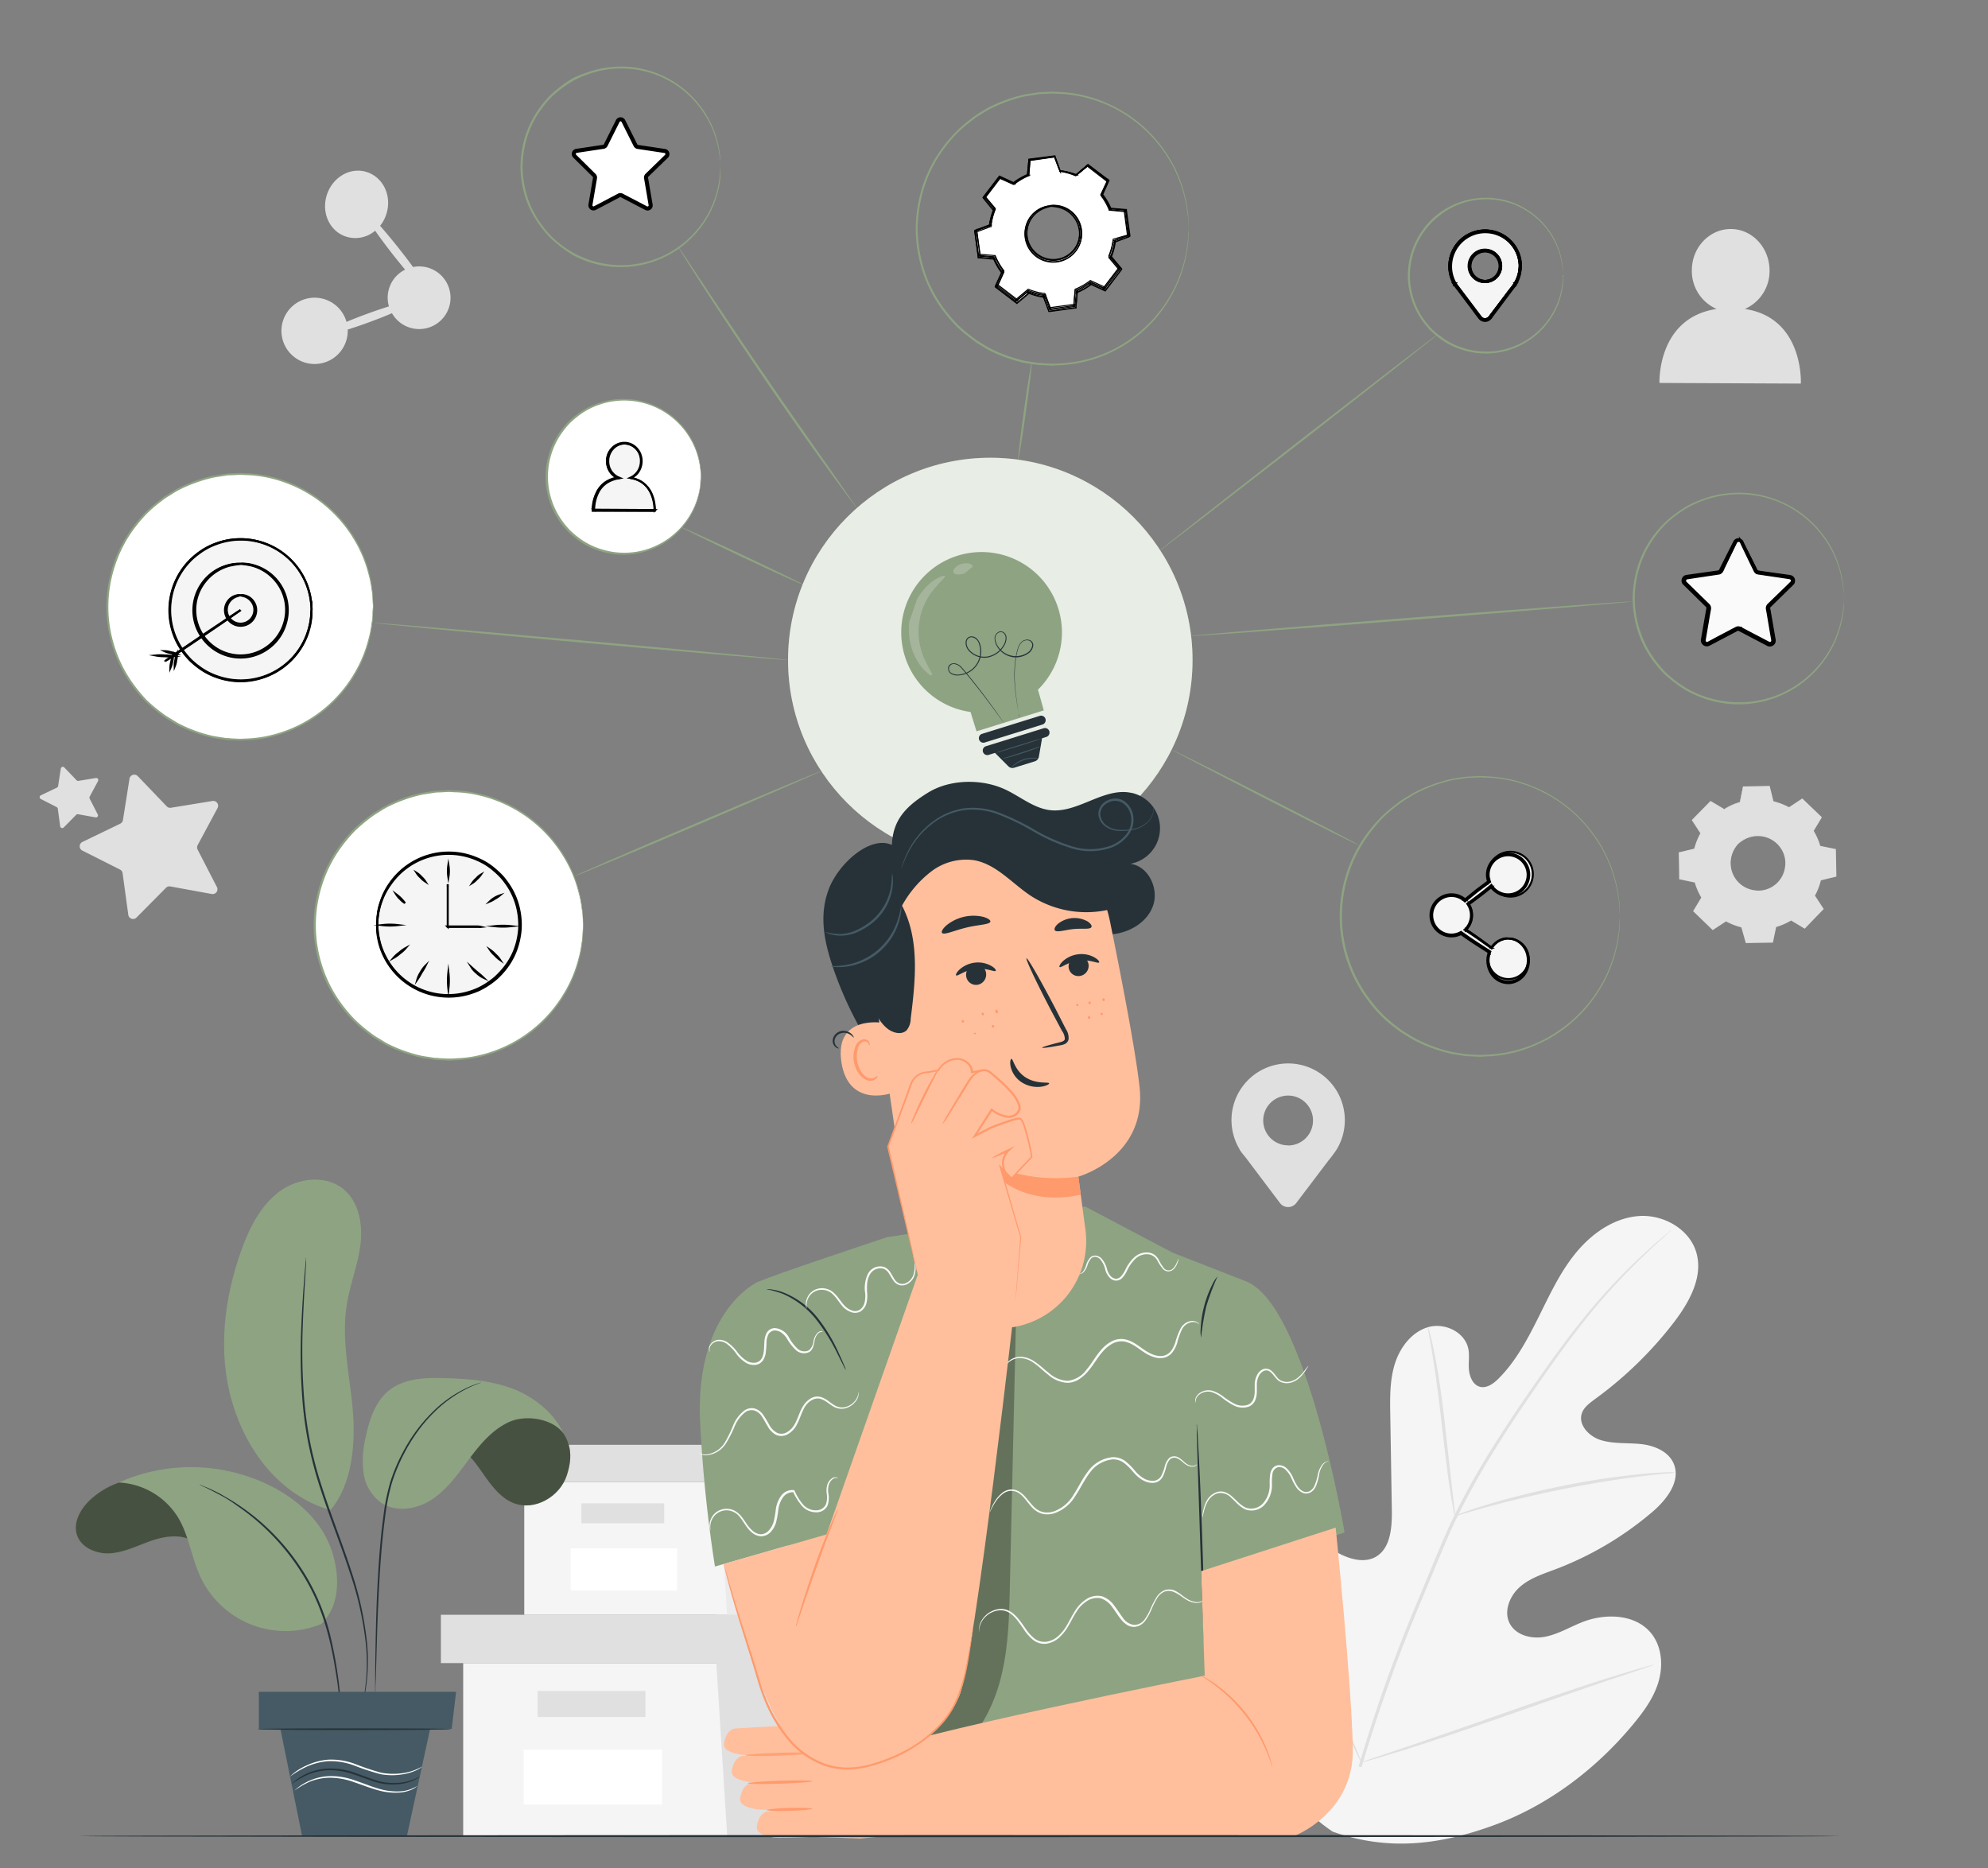 <svg xmlns="http://www.w3.org/2000/svg" viewBox="0 0 491.17 461.52"><rect x="0" y="0" width="491.17" height="461.52" fill="#808080" stroke="none"/><defs><style>.cls-1,.cls-11,.cls-17{fill:#f5f5f5;}.cls-2{fill:#e0e0e0;}.cls-19,.cls-3,.cls-5{fill:#fff;}.cls-4{fill:#ebebeb;}.cls-11,.cls-12,.cls-13,.cls-14,.cls-15,.cls-16,.cls-17,.cls-18,.cls-19,.cls-20,.cls-5{stroke:#000;stroke-miterlimit:10;}.cls-14,.cls-6{fill:#8ea382;}.cls-7{opacity:0.8;}.cls-12,.cls-16,.cls-8{fill:#263238;}.cls-9{opacity:0.2;}.cls-10{fill:#455a64;}.cls-11,.cls-12,.cls-13,.cls-14{stroke-width:0.5px;}.cls-13,.cls-18,.cls-20{fill:none;}.cls-15,.cls-22{fill:#fafafa;}.cls-15,.cls-16,.cls-17,.cls-18{stroke-width:0.75px;}.cls-19,.cls-20{stroke-width:0.25px;}.cls-21{opacity:0.3;}.cls-23{fill:#ffbf9d;}.cls-24{fill:#ff9a6c;}.cls-25{opacity:0.78;}.cls-26{opacity:0.5;}</style></defs><title>idea</title><g id="Desk"><polygon class="cls-1" points="114.44 410.88 114.44 453.6 176.91 453.6 245.81 453.6 245.81 410.88 114.44 410.88"/><polygon class="cls-2" points="108.93 398.94 108.93 410.88 250.41 410.88 250.41 398.94 176.91 398.94 108.93 398.94"/><polygon class="cls-2" points="179.67 453.6 245.81 453.6 245.81 410.88 250.41 410.88 250.41 398.94 176.91 398.94 176.91 409.77 179.67 453.6"/><rect class="cls-2" x="132.82" y="417.77" width="26.64" height="6.43"/><rect class="cls-3" x="129.39" y="432.24" width="34.21" height="13.58"/><polygon class="cls-1" points="129.53 366.12 129.53 398.94 177.51 398.94 230.44 398.94 230.44 366.12 129.53 366.12"/><polygon class="cls-2" points="125.3 356.95 125.3 366.12 233.97 366.12 233.97 356.95 177.51 356.95 125.3 356.95"/><polygon class="cls-4" points="179.63 398.94 230.44 398.94 230.44 366.12 233.97 366.12 233.97 356.95 177.51 356.95 177.51 365.27 179.63 398.94"/><rect class="cls-2" x="143.64" y="371.41" width="20.46" height="4.94"/><rect class="cls-3" x="141.01" y="382.53" width="26.28" height="10.43"/><path class="cls-1" d="M329.24,452.51c-22.09-15.09-27.36-43.48-26.76-69.05.1-4.27-.41-8.76,1.58-12.53s6.7-6.37,10.54-4.61c3.18,1.46,4.6,5.13,6.41,8.16a25,25,0,0,0,10.1,9.45c2.74,1.39,6.11,2.21,8.77.71,3.66-2.07,4.05-7.16,4-11.41l-.39-23.72c-.07-4.25-.13-8.58,1.15-12.62s4.16-7.82,8.18-9,9,1.1,9.94,5.25c.37,1.72,0,3.52.17,5.28s1,3.7,2.66,4.18,3.39-.74,4.64-2c4.34-4.33,7.25-9.88,10-15.4s5.36-11.17,9.29-15.88,9.38-8.48,15.46-8.89,12.59,3.28,14.19,9.23-1.83,12.08-5.58,17a94.85,94.85,0,0,1-19.53,19c-1.32,1-2.76,2-3.26,3.58-.89,2.84,1.82,5.62,4.62,6.52,3.18,1,6.61.66,9.92,1s6.91,1.78,8.2,4.89c1.78,4.32-1.8,8.91-5.34,11.92a81.22,81.22,0,0,1-23.87,14.12c-3.11,1.17-6.39,2.21-8.88,4.43s-4,6.05-2.43,9,5.47,3.89,8.73,3.25,6.18-2.44,9.28-3.65c5.81-2.26,13.35-1.94,17.13,3.06,2.49,3.29,2.76,7.9,1.56,11.86S406,423,403.33,426.21c-9.23,11.06-21.11,20-34.59,24.85s-26,6.23-39.5,1.45"/><path class="cls-2" d="M335.67,436.42a382.59,382.59,0,0,1,14.67-41.1q2.24-5.35,4.4-10.58c1.45-3.46,2.89-6.9,4.51-10.18a189.28,189.28,0,0,1,10.36-18.3c3.58-5.66,7.18-10.9,10.59-15.77s6.68-9.35,9.83-13.31a150.3,150.3,0,0,1,16.26-17.54c2.07-1.91,3.73-3.35,4.86-4.3l1.3-1.08c.3-.24.45-.36.46-.34a3.79,3.79,0,0,1-.4.4l-1.25,1.14c-1.1,1-2.73,2.46-4.77,4.41a158.86,158.86,0,0,0-16,17.66c-3.11,4-6.35,8.45-9.73,13.33s-7,10.14-10.51,15.8a189.39,189.39,0,0,0-10.28,18.24c-1.61,3.26-3,6.67-4.48,10.15l-4.4,10.57a391.63,391.63,0,0,0-14.7,41"/><path class="cls-2" d="M359.47,374.53a9.13,9.13,0,0,1-.43-1.81c-.24-1.17-.52-2.87-.84-5-.64-4.22-1.33-10.08-2.07-16.54s-1.51-12.3-2.22-16.49c-.34-2.1-.64-3.8-.86-5a8.48,8.48,0,0,1-.26-1.84,8.4,8.4,0,0,1,.55,1.77c.32,1.16.7,2.84,1.11,4.94.85,4.18,1.72,10,2.45,16.5s1.36,12.14,1.85,16.55c.23,2,.43,3.67.59,5A7.65,7.65,0,0,1,359.47,374.53Z"/><path class="cls-2" d="M413.93,363.76a10.65,10.65,0,0,1-2.17.29c-1.4.14-3.43.33-5.92.64-5,.59-11.86,1.65-19.38,3.15s-14.28,3.17-19.13,4.51c-2.43.66-4.38,1.24-5.73,1.63a12.1,12.1,0,0,1-2.13.55,12.22,12.22,0,0,1,2-.84c1.33-.48,3.26-1.15,5.68-1.87,4.82-1.49,11.58-3.24,19.12-4.76a193.1,193.1,0,0,1,19.48-2.92c2.51-.25,4.55-.36,6-.4A12,12,0,0,1,413.93,363.76Z"/><path class="cls-2" d="M336.33,435.41a3.48,3.48,0,0,1-.38-.66c-.25-.53-.57-1.18-.95-2-.82-1.71-1.94-4.21-3.29-7.32-2.7-6.23-6.15-14.94-9.84-24.61s-7.05-18.4-9.61-24.67l-3.06-7.42-.82-2a2.59,2.59,0,0,1-.24-.72,3.08,3.08,0,0,1,.38.66l1,2c.82,1.71,1.95,4.21,3.29,7.33,2.7,6.22,6.16,14.94,9.84,24.61s7,18.4,9.62,24.67l3.06,7.42c.32.81.6,1.47.82,2A2.4,2.4,0,0,1,336.33,435.41Z"/><path class="cls-2" d="M408.6,411.29a3.1,3.1,0,0,1-.72.3l-2.1.73-7.73,2.59c-6.54,2.2-15.53,5.33-25.45,8.81s-19,6.53-25.54,8.59c-3.29,1-6,1.84-7.82,2.36l-2.14.59a2.87,2.87,0,0,1-.77.15,3,3,0,0,1,.72-.31l2.1-.72,7.74-2.6c6.53-2.19,15.52-5.33,25.45-8.81s19-6.53,25.54-8.59c3.29-1,6-1.84,7.82-2.35l2.14-.59A2.41,2.41,0,0,1,408.6,411.29Z"/><path class="cls-2" d="M431.1,76.33a10.22,10.22,0,0,0,6.1-9.47c0-5.65-4.25-10.26-9.55-10.28S418,61.12,418,66.77a10.22,10.22,0,0,0,6.11,9.56C409.35,78.55,410,94.61,410,94.61l34.93.16S445.75,78.54,431.1,76.33Z"/><path class="cls-2" d="M426,199.91a15.7,15.7,0,0,1,3.86-1.68l.79-3.82,6.45-.11.93,3.79a15.59,15.59,0,0,1,3.92,1.54l3.26-2.14,4.64,4.48-2,3.34a16,16,0,0,1,1.67,3.85l3.82.8.11,6.45-3.78.93a16.15,16.15,0,0,1-1.54,3.91l2.13,3.26-4.48,4.64-3.33-2a15.7,15.7,0,0,1-3.86,1.68l-.79,3.82-6.45.11-.93-3.79a15.59,15.59,0,0,1-3.92-1.54l-3.26,2.14-4.64-4.48,2-3.33a16.05,16.05,0,0,1-1.67-3.86l-3.82-.8-.11-6.45,3.78-.93a16.15,16.15,0,0,1,1.54-3.91l-2.13-3.26,4.48-4.64,3.33,2Zm3.44,8.59a6.92,6.92,0,1,0,9.79-.17A6.92,6.92,0,0,0,429.43,208.5Z"/><path class="cls-2" d="M429.43,208.5a5.17,5.17,0,0,1,1.29-1.13,6.94,6.94,0,0,1,4.51-1.07,7,7,0,0,1,5.55,3.89,7.09,7.09,0,0,1,.67,4.07,7.08,7.08,0,0,1-5.84,6.06,6.93,6.93,0,0,1-2.13,0,6.72,6.72,0,0,1-2-.56,7.12,7.12,0,0,1-2.89-2.38,7,7,0,0,1-.29-7.58,5.22,5.22,0,0,1,1.09-1.33s-.42.46-.95,1.41a7,7,0,0,0-.77,4.43,6.76,6.76,0,0,0,5.82,5.64,6.18,6.18,0,0,0,2,0,6.69,6.69,0,0,0,5.53-5.72,6.44,6.44,0,0,0,0-2,6.34,6.34,0,0,0-.58-1.85,6.8,6.8,0,0,0-5.26-3.77,6.92,6.92,0,0,0-4.4.92C429.87,208.07,429.46,208.54,429.43,208.5Z"/><path class="cls-2" d="M426,199.91l-.21-.11-.64-.37-2.52-1.49h.08l-4.45,4.67v-.13c.65,1,1.38,2.08,2.15,3.26l0,.05,0,.07a15.84,15.84,0,0,0-1.51,3.88l0,.08-.08,0-3.78.94.11-.14c0,2,.08,4.19.12,6.45l-.12-.15,3.82.79.1,0,0,.09a15.86,15.86,0,0,0,1.67,3.82l.05.09-.05.08c-.63,1-1.31,2.18-2,3.34l0-.22,4.65,4.48-.23,0,3.26-2.15.1-.06.1.06a16,16,0,0,0,3.86,1.52l.12,0,0,.12c.3,1.18.61,2.48.94,3.78l-.2-.14,6.45-.12-.19.16c.25-1.21.53-2.51.8-3.82l0-.12.12,0a15.63,15.63,0,0,0,3.8-1.66h0l.1-.06.1.06c1.12.68,2.23,1.36,3.34,2l-.25,0,4.48-4.64,0,.24c-.72-1.1-1.43-2.19-2.14-3.26l-.06-.1.06-.1a16,16,0,0,0,1.52-3.87l0-.11.11,0,3.79-.92-.14.18q-.06-3.3-.11-6.45l.14.18-3.81-.8-.11,0,0-.11a15.54,15.54,0,0,0-1.65-3.82l-.05-.08.05-.09,2-3.33,0,.2-4.63-4.49.19,0L442,199.75l-.07,0-.07,0a16.15,16.15,0,0,0-3.88-1.54h-.08v-.08c-.34-1.38-.64-2.62-.92-3.79l.12.09-6.46.08.09-.07c-.33,1.53-.6,2.77-.82,3.82v0h0a15.82,15.82,0,0,0-2.95,1.14l-.7.36-.23.12a1,1,0,0,1,.22-.15l.68-.39a14.71,14.71,0,0,1,2.94-1.2l0,.05c.21-1,.46-2.3.77-3.82v-.07h.07l6.45-.14h.09l0,.09.94,3.79-.1-.1a16.26,16.26,0,0,1,4,1.54h-.15l3.25-2.15.1-.06.09.08,4.65,4.47.1.1-.07.11-2,3.33v-.17a15.68,15.68,0,0,1,1.7,3.9l-.13-.13,3.82.79.14,0V210q.06,3.14.12,6.45v.15l-.15,0-3.79.93.14-.14a15.81,15.81,0,0,1-1.55,4v-.21l2.14,3.26.08.14-.1.11q-2.22,2.28-4.48,4.64l-.11.12-.14-.09-3.33-2h.2a16,16,0,0,1-3.9,1.7l.14-.15c-.28,1.31-.55,2.61-.8,3.82l0,.15h-.16l-6.45.11h-.16l0-.15L430.2,229l.14.14a16.19,16.19,0,0,1-4-1.56h.2l-3.27,2.13-.12.09-.1-.11-4.64-4.48-.1-.1.07-.12,2-3.33v.17a16.07,16.07,0,0,1-1.69-3.9l.12.12-3.81-.8-.13,0v-.12c0-2.27-.07-4.42-.1-6.46v-.11l.11,0,3.79-.91-.09.09a16,16,0,0,1,1.56-3.94v.12c-.77-1.17-1.48-2.28-2.13-3.27l0-.06.05-.06c1.84-1.88,3.36-3.43,4.51-4.62l0,0,0,0,2.46,1.53.63.4A1.07,1.07,0,0,1,426,199.91Z"/><path class="cls-2" d="M85.57,58.48A7.55,7.55,0,0,0,92.69,57c1.24,1.78,2.81,3.89,4.58,6.15,1,1.24,1.92,2.39,2.82,3.47a7.72,7.72,0,0,0-4,9.08c-1.67.52-3.55,1.15-5.57,1.9-1.78.65-3.43,1.3-4.91,1.92a8.19,8.19,0,1,0,.3,1.9c1.61-.51,3.42-1.12,5.34-1.83s4-1.51,5.59-2.21a7.74,7.74,0,1,0,5.21-11.41c-.94-1.29-2-2.69-3.14-4.14-1.83-2.33-3.57-4.4-5-6.05a8.73,8.73,0,0,0,1.56-2.94c1.4-4.42-.76-9-4.83-10.33s-8.5,1.26-9.9,5.69S81.5,57.2,85.57,58.48Z"/><path class="cls-5" d="M154,29.87l3,6a.8.8,0,0,0,.59.43l6.64,1a.77.77,0,0,1,.43,1.32l-4.82,4.68a.78.78,0,0,0-.22.68l1.13,6.63a.77.77,0,0,1-1.12.81l-6-3.13a.76.76,0,0,0-.72,0L147,51.4a.77.77,0,0,1-1.12-.81L147,44a.77.77,0,0,0-.22-.68L142,38.59a.77.77,0,0,1,.43-1.32l6.65-1a.78.78,0,0,0,.58-.43l3-6A.78.78,0,0,1,154,29.87Z"/><path class="cls-2" d="M332.26,276.89a14,14,0,1,0-26,7.05h0l0,.06c.54.9,1.21,1.54,1.89,2.49l8.1,10.74a2.52,2.52,0,0,0,4,0l8-10.56a30.58,30.58,0,0,0,2-2.69l0,0h0A13.85,13.85,0,0,0,332.26,276.89Zm-14,6.08a6.15,6.15,0,1,1,6.14-6.15A6.15,6.15,0,0,1,318.3,283Z"/><path class="cls-6" d="M254.89,89.7c.14,0-.49,5.38-1.41,12s-1.79,11.92-1.93,11.9.49-5.38,1.41-12S254.74,89.68,254.89,89.7Z"/><path class="cls-6" d="M355,82.76a7.34,7.34,0,0,1-.66.58l-2,1.6c-1.77,1.39-4.25,3.36-7.3,5.78l-24.2,18.93-24.3,18.8c-3.09,2.37-5.61,4.29-7.4,5.65l-2,1.52a5.33,5.33,0,0,1-.73.5,7.34,7.34,0,0,1,.66-.58l2-1.6,7.3-5.78,24.21-18.93,24.29-18.81,7.4-5.65,2-1.52A4.31,4.31,0,0,1,355,82.76Z"/><path class="cls-6" d="M403.43,148.6c0,.14-24.5,2.17-54.73,4.54s-54.76,4.16-54.77,4,24.49-2.18,54.73-4.54S403.42,148.45,403.43,148.6Z"/><path class="cls-6" d="M335.73,208.79c-.07.13-10.46-5-23.21-11.55s-23-11.89-23-12,10.46,5.05,23.21,11.56S335.79,208.67,335.73,208.79Z"/><path class="cls-6" d="M211.77,125.6a6,6,0,0,1-.51-.62l-1.39-1.83c-1.2-1.59-2.91-3.91-5-6.79-4.19-5.76-9.89-13.79-16-22.75s-11.56-17.19-15.41-23.18c-1.93-3-3.48-5.43-4.53-7.12l-1.2-2a5.37,5.37,0,0,1-.39-.7,3.94,3.94,0,0,1,.48.65c.32.47.75,1.1,1.28,1.9,1.13,1.7,2.72,4.09,4.66,7,3.94,5.93,9.4,14.11,15.54,23.08s11.8,17,15.91,22.83L210,123l1.31,1.89A3.9,3.9,0,0,1,211.77,125.6Z"/><path class="cls-6" d="M198.58,144.51c-.07.13-6.87-2.95-15.21-6.88s-15.05-7.22-15-7.35,6.87,2.95,15.21,6.88S198.64,144.38,198.58,144.51Z"/><path class="cls-6" d="M194.7,163.06c0,.15-23-1.79-51.28-4.33S92.17,154,92.19,153.87s23,1.8,51.28,4.34S194.71,162.92,194.7,163.06Z"/><path class="cls-6" d="M202.9,190.5c0,.13-13.58,6.06-30.44,13.25s-30.6,12.9-30.65,12.77,13.57-6.06,30.44-13.25S202.84,190.36,202.9,190.5Z"/><circle class="cls-6" cx="244.67" cy="163.06" r="49.97"/><g class="cls-7"><circle class="cls-3" cx="244.67" cy="163.06" r="49.97"/></g><path class="cls-6" d="M261.47,150.34a19.85,19.85,0,1,0-21.68,25.56c.69,2.25,1.48,4.78,1.48,4.78l16.61-5.17s-.73-2.71-1.44-5.12A19.84,19.84,0,0,0,261.47,150.34Z"/><path class="cls-8" d="M251.85,177.3s0-.08,0-.24-.08-.4-.14-.71c-.11-.62-.28-1.54-.47-2.73s-.39-2.64-.53-4.35a30.08,30.08,0,0,1,.08-5.81,18,18,0,0,1,.68-3.32,3.63,3.63,0,0,1,.93-1.57,2.06,2.06,0,0,1,1.82-.5,1.36,1.36,0,0,1,1.05,1.56,2.8,2.8,0,0,1-1.07,1.72,5.4,5.4,0,0,1-4,1,5.54,5.54,0,0,1-3.66-2.33,4.21,4.21,0,0,1-.8-2.15A1.8,1.8,0,0,1,247,156a1.3,1.3,0,0,1,1.17.37,1.76,1.76,0,0,1,.51,1.12,3.85,3.85,0,0,1-.74,2.3,5.94,5.94,0,0,1-4,2.66,5.17,5.17,0,0,1-4.51-1.59,3,3,0,0,1-.85-2.26,1.51,1.51,0,0,1,.57-1.09,1.48,1.48,0,0,1,1.2-.26,2,2,0,0,1,1.06.58,3.19,3.19,0,0,1,.63,1,5.7,5.7,0,0,1,.39,2.26,6,6,0,0,1-1.68,4,6,6,0,0,1-3.76,1.76,3.14,3.14,0,0,1-2-.37,1.55,1.55,0,0,1-.67-1.8A1.33,1.33,0,0,1,235,164a1.86,1.86,0,0,1,1-.1,2.87,2.87,0,0,1,1.57.93c.79.88,1.49,1.76,2.17,2.6,2.71,3.34,4.76,6.16,6.16,8.11.7,1,1.23,1.75,1.59,2.27l.4.6a1.94,1.94,0,0,1,.13.21l-.15-.2-.42-.58-1.63-2.24c-1.42-1.94-3.49-4.73-6.21-8.06-.69-.83-1.4-1.72-2.18-2.57a2.71,2.71,0,0,0-1.46-.88,1.19,1.19,0,0,0-.86,2.21,3,3,0,0,0,1.85.34,5.85,5.85,0,0,0,3.62-1.71,5.7,5.7,0,0,0,1.6-3.86,5.35,5.35,0,0,0-.37-2.16,2.16,2.16,0,0,0-1.51-1.44,1.25,1.25,0,0,0-1,.22,1.29,1.29,0,0,0-.48.93,2.74,2.74,0,0,0,.79,2.07,4.91,4.91,0,0,0,4.3,1.51,5.73,5.73,0,0,0,3.85-2.55,3.68,3.68,0,0,0,.7-2.15,1.56,1.56,0,0,0-.44-1,1,1,0,0,0-1-.3,1.35,1.35,0,0,0-.84.6,1.63,1.63,0,0,0-.28,1,4,4,0,0,0,.75,2,5.25,5.25,0,0,0,3.5,2.23,5.19,5.19,0,0,0,3.86-.89,2.67,2.67,0,0,0,1-1.58,1.17,1.17,0,0,0-.9-1.33,1.82,1.82,0,0,0-1.64.45,3.57,3.57,0,0,0-.89,1.48,20.17,20.17,0,0,0-.68,3.28,29.94,29.94,0,0,0-.11,5.78c.12,1.7.32,3.16.49,4.35s.32,2.1.42,2.74c0,.3.09.54.11.71A1.47,1.47,0,0,1,251.85,177.3Z"/><path class="cls-8" d="M257.56,179l-14.26,4.44a1.11,1.11,0,0,1-1.4-.73h0a1.12,1.12,0,0,1,.74-1.41l14.26-4.44a1.12,1.12,0,0,1,1.4.74h0A1.12,1.12,0,0,1,257.56,179Z"/><path class="cls-8" d="M257.85,179.92l-14.26,4.44a1.11,1.11,0,0,0-.73,1.4,1.12,1.12,0,0,0,1.4.74l1.57-.49,3.3,3.31a1.44,1.44,0,0,0,1.45.35l5.09-1.58a1.46,1.46,0,0,0,1-1.13l.79-4.57,1.06-.33a1.12,1.12,0,1,0-.67-2.14Z"/><g class="cls-9"><path class="cls-3" d="M226.58,148a14.58,14.58,0,0,1,3-3.7,10.4,10.4,0,0,1,2.66-1.76c.69-.3,1.12-.36,1.21-.22.18.32-1.09,1.28-2.63,3.17A16.33,16.33,0,0,0,228.5,163c1,2.23,2,3.49,1.7,3.75s-.52-.06-1.11-.53a10.32,10.32,0,0,1-2.1-2.39,14.71,14.71,0,0,1-1.94-4.36,15.63,15.63,0,0,1-.38-5.9"/></g><g class="cls-9"><path class="cls-3" d="M238.27,141.68c-1.21.36-2.37.36-2.69-.23a1,1,0,0,1,.32-1.11,3.76,3.76,0,0,1,1.65-1,3.61,3.61,0,0,1,1.93-.1c.52.13.84.4.88.73"/></g><path class="cls-10" d="M256.51,187.38a10.33,10.33,0,0,1-1.08,0,8.34,8.34,0,0,0-4.77,1.64c-.53.39-.82.69-.85.66a2.93,2.93,0,0,1,.74-.79,7.23,7.23,0,0,1,2.29-1.29,7.36,7.36,0,0,1,2.59-.39A3,3,0,0,1,256.51,187.38Z"/><path class="cls-10" d="M257.5,182.43c0,.06-2.54.92-5.72,1.91S246,186.08,246,186s2.54-.92,5.72-1.91S257.48,182.36,257.5,182.43Z"/><path class="cls-10" d="M257.14,184.4a9.36,9.36,0,0,1-1.36.58c-.86.32-2,.75-3.37,1.18s-2.53.79-3.41,1a9.16,9.16,0,0,1-1.44.34A9.71,9.71,0,0,1,249,187l3.39-1.1,3.38-1.11A8.48,8.48,0,0,1,257.14,184.4Z"/><path class="cls-6" d="M178,41.21a3,3,0,0,1-.05-.4c0-.28,0-.67-.08-1.16l-.06-.86c0-.31-.1-.65-.16-1a17.29,17.29,0,0,0-.52-2.53,23,23,0,0,0-2.73-6.5,24.35,24.35,0,0,0-29.24-10.37A26.06,26.06,0,0,0,142,19.76a27,27,0,0,0-3,1.92A27.67,27.67,0,0,0,136.22,24a26.76,26.76,0,0,0-2.38,2.81,23.43,23.43,0,0,0-3.47,6.7,25.89,25.89,0,0,0-1.26,7.67,25.94,25.94,0,0,0,1.26,7.67,23.38,23.38,0,0,0,3.47,6.69,25.89,25.89,0,0,0,2.38,2.82A26.59,26.59,0,0,0,139,60.74a27,27,0,0,0,3,1.92,26.06,26.06,0,0,0,3.17,1.39,24.45,24.45,0,0,0,29.25-10.37,23.65,23.65,0,0,0,2.73-6.5,18.56,18.56,0,0,0,.51-2.53c.06-.37.13-.71.16-1l.06-.86c0-.49.06-.88.08-1.16a3,3,0,0,1,.05-.4,2.38,2.38,0,0,1,0,.4c0,.29,0,.67,0,1.17,0,.26,0,.55,0,.86s-.08.66-.13,1a18.45,18.45,0,0,1-.48,2.56,23.23,23.23,0,0,1-2.67,6.59A24.76,24.76,0,0,1,158,65.55a24.9,24.9,0,0,1-13-1,25.49,25.49,0,0,1-3.23-1.41,26.65,26.65,0,0,1-3-2,28.76,28.76,0,0,1-2.82-2.39,29.22,29.22,0,0,1-2.43-2.87A24.19,24.19,0,0,1,129.87,49a26.63,26.63,0,0,1-1.28-7.83,26.27,26.27,0,0,1,1.29-7.83,23.91,23.91,0,0,1,3.55-6.84,28.1,28.1,0,0,1,2.43-2.87,28.76,28.76,0,0,1,2.82-2.39,26.65,26.65,0,0,1,3-2A25.49,25.49,0,0,1,145,17.92a24.87,24.87,0,0,1,13-1.05,24.72,24.72,0,0,1,16.64,11.72,23,23,0,0,1,2.68,6.6,18.45,18.45,0,0,1,.48,2.56c.05.37.11.71.13,1s0,.6,0,.86c0,.5,0,.88,0,1.17A2.38,2.38,0,0,1,178,41.21Z"/><circle class="cls-3" cx="59.35" cy="149.91" r="32.84"/><path class="cls-6" d="M92.19,149.91s0-.18-.06-.53-.06-.89-.1-1.55c0-.35,0-.73-.07-1.15s-.14-.88-.21-1.37a24.3,24.3,0,0,0-.69-3.39,31.38,31.38,0,0,0-3.64-8.7,32.85,32.85,0,0,0-22-15.35,30.87,30.87,0,0,0-4.13-.48c-.7,0-1.41-.09-2.12-.08l-2.16.11c-.36,0-.73,0-1.09.07l-1.09.17c-.72.12-1.46.21-2.19.36a33.13,33.13,0,0,0-4.35,1.28A33.81,33.81,0,0,0,44,121.16c-.69.38-1.35.81-2,1.22a17.19,17.19,0,0,0-2,1.35,36.38,36.38,0,0,0-3.69,3.15,37.45,37.45,0,0,0-3.2,3.77,31.53,31.53,0,0,0-4.65,9,32.2,32.2,0,0,0,0,20.56,31.54,31.54,0,0,0,4.66,9A36.49,36.49,0,0,0,36.3,173,36.38,36.38,0,0,0,40,176.1a17.6,17.6,0,0,0,2,1.35c.68.41,1.34.84,2,1.21a32.48,32.48,0,0,0,4.25,1.87,33.13,33.13,0,0,0,4.35,1.28c.73.15,1.47.24,2.19.36l1.09.17c.36,0,.73,0,1.09.07l2.16.11c.71,0,1.42-.06,2.12-.08a30.87,30.87,0,0,0,4.13-.48,32.78,32.78,0,0,0,22-15.35,31.38,31.38,0,0,0,3.64-8.7,24.3,24.3,0,0,0,.69-3.39c.07-.49.16-1,.21-1.37s.05-.8.07-1.15c0-.66.08-1.18.1-1.55s.06-.54.06-.54,0,.19,0,.54,0,.89-.06,1.56c0,.35,0,.73,0,1.15s-.12.88-.19,1.38a22.58,22.58,0,0,1-.64,3.42,31,31,0,0,1-3.59,8.8,33.08,33.08,0,0,1-22.22,15.63,30.21,30.21,0,0,1-4.18.49c-.71,0-1.43.1-2.16.09l-2.18-.11c-.37,0-.74,0-1.11-.07l-1.1-.16c-.74-.12-1.49-.21-2.23-.36a35.84,35.84,0,0,1-8.73-3.17c-.7-.38-1.37-.82-2.06-1.23a16.07,16.07,0,0,1-2-1.37,37.75,37.75,0,0,1-3.76-3.19,37.34,37.34,0,0,1-3.25-3.83A32.42,32.42,0,0,1,28,160.36a32.76,32.76,0,0,1,0-20.89,32.15,32.15,0,0,1,4.74-9.12,36.3,36.3,0,0,1,3.25-3.83,37.75,37.75,0,0,1,3.76-3.19,16.85,16.85,0,0,1,2-1.37c.69-.41,1.36-.85,2.06-1.23a35.84,35.84,0,0,1,8.73-3.17c.74-.15,1.49-.24,2.23-.36l1.1-.16c.37-.05.74-.05,1.1-.07l2.19-.11c.73,0,1.45.06,2.16.09a30.21,30.21,0,0,1,4.18.49,33,33,0,0,1,22.22,15.63,31.19,31.19,0,0,1,3.59,8.8,22.58,22.58,0,0,1,.64,3.42c.07.49.15,1,.19,1.38s0,.8,0,1.15q0,1,.06,1.56C92.2,149.73,92.19,149.91,92.19,149.91Z"/><circle class="cls-11" cx="59.44" cy="150.72" r="17.51" transform="translate(-54.45 35.48) rotate(-23.14)"/><path class="cls-12" d="M77,150.72s0-.38-.08-1.11a8.28,8.28,0,0,0-.15-1.34,12.27,12.27,0,0,0-.36-1.81,16.82,16.82,0,0,0-1.94-4.65,17.41,17.41,0,0,0-20.92-7.44,16,16,0,0,0-4.41,2.37,18.24,18.24,0,0,0-2,1.68,19.49,19.49,0,0,0-1.71,2,17.31,17.31,0,0,0,0,20.58,18.6,18.6,0,0,0,1.71,2,17.33,17.33,0,0,0,2,1.68,16,16,0,0,0,4.41,2.37,17.45,17.45,0,0,0,20.92-7.44A16.82,16.82,0,0,0,76.37,155a12.52,12.52,0,0,0,.36-1.81,8.28,8.28,0,0,0,.15-1.34c0-.73.08-1.12.08-1.12s0,.39,0,1.12a8.2,8.2,0,0,1-.13,1.35,12.35,12.35,0,0,1-.34,1.82,16.71,16.71,0,0,1-1.92,4.69A17.64,17.64,0,0,1,62.69,168a17.53,17.53,0,0,1-9.25-.75A16.48,16.48,0,0,1,49,164.87a21.05,21.05,0,0,1-2-1.69,21.07,21.07,0,0,1-1.72-2,17.53,17.53,0,0,1,0-20.83,21.07,21.07,0,0,1,1.72-2,21.05,21.05,0,0,1,2-1.69,16.48,16.48,0,0,1,4.46-2.39,17.53,17.53,0,0,1,9.25-.75,17.64,17.64,0,0,1,11.84,8.31,16.59,16.59,0,0,1,1.92,4.69,12.35,12.35,0,0,1,.34,1.82,8.2,8.2,0,0,1,.13,1.35C77,150.34,77,150.72,77,150.72Z"/><path class="cls-13" d="M59.44,139.28a11.44,11.44,0,1,0,11.44,11.44A11.46,11.46,0,0,0,59.44,139.28Z"/><path class="cls-14" d="M59.44,139.28a9.1,9.1,0,0,1,2.82.27,11.52,11.52,0,0,1,8.63,9,11.71,11.71,0,0,1-.48,6.13,11.14,11.14,0,0,1-1.58,3,11,11,0,0,1-2.48,2.48,11.57,11.57,0,0,1-13.82,0,11.85,11.85,0,0,1-4.06-5.44,11.52,11.52,0,0,1,1.74-11,11.38,11.38,0,0,1,6.42-4.14,9,9,0,0,1,2.81-.27,26,26,0,0,0-2.76.46,11.44,11.44,0,0,0-6.18,4.18,11.12,11.12,0,0,0-2.08,4.73,11.23,11.23,0,0,0,.51,5.89,11.21,11.21,0,0,0,3.91,5.19,11.14,11.14,0,0,0,13.21,0A11.21,11.21,0,0,0,70,154.54a11.18,11.18,0,0,0-1.57-10.62,11.48,11.48,0,0,0-6.18-4.18A25.94,25.94,0,0,0,59.44,139.28Z"/><path class="cls-13" d="M59.44,147.09a3.64,3.64,0,1,0,3.63,3.63A3.64,3.64,0,0,0,59.44,147.09Z"/><path class="cls-14" d="M59.44,147.09a1.85,1.85,0,0,1,.91,0,3.58,3.58,0,0,1,2.12,1.31,3.76,3.76,0,0,1,.61,3.62,3.85,3.85,0,0,1-7.27,0,3.76,3.76,0,0,1,.6-3.62,3.63,3.63,0,0,1,2.12-1.31,1.83,1.83,0,0,1,.91,0s-.32,0-.86.22a3.65,3.65,0,0,0-1.88,1.33,3.41,3.41,0,1,0,5.48,0,3.61,3.61,0,0,0-1.88-1.33C59.77,147.14,59.44,147.14,59.44,147.09Z"/><path class="cls-11" d="M40.78,163.35c6-4.22,12.61-8.41,18.66-12.63"/><path class="cls-12" d="M59.44,150.73s-4.12,2.91-9.27,6.39-9.36,6.27-9.39,6.23,4.12-2.92,9.27-6.4S59.41,150.68,59.44,150.73Z"/><path class="cls-12" d="M42.84,162.12a11.29,11.29,0,0,1-2.17,0,10.73,10.73,0,0,1-2.15-.18,11.11,11.11,0,0,1,2.16,0A13.2,13.2,0,0,1,42.84,162.12Z"/><path class="cls-12" d="M42.1,165a5.79,5.79,0,0,1,.21-1.48,5.48,5.48,0,0,1,.42-1.44,5.38,5.38,0,0,1-.21,1.48A5.64,5.64,0,0,1,42.1,165Z"/><path class="cls-12" d="M43.16,164.63a5.69,5.69,0,0,1,.17-1.54,5.5,5.5,0,0,1,.38-1.51,5.69,5.69,0,0,1-.17,1.54A5.5,5.5,0,0,1,43.16,164.63Z"/><path class="cls-12" d="M40.68,160.88a5.21,5.21,0,0,1,1.5.25,5.13,5.13,0,0,1,1.45.45,6.2,6.2,0,0,1-1.5-.25A5.54,5.54,0,0,1,40.68,160.88Z"/><circle class="cls-3" cx="154.12" cy="117.78" r="19.04" transform="translate(-33.1 67.05) rotate(-22.23)"/><path class="cls-6" d="M173.15,117.78a1.61,1.61,0,0,1,0-.31c0-.23,0-.53-.07-.9a10.25,10.25,0,0,0-.17-1.46,15.72,15.72,0,0,0-.41-2,18.37,18.37,0,0,0-2.12-5,19,19,0,0,0-4.82-5.34,18.8,18.8,0,0,0-17.81-2.67,17.57,17.57,0,0,0-4.75,2.57,21.25,21.25,0,0,0-2.13,1.81,20.38,20.38,0,0,0-1.84,2.18,18.7,18.7,0,0,0,0,22.2,21.41,21.41,0,0,0,1.84,2.18,20.19,20.19,0,0,0,2.13,1.81,17.54,17.54,0,0,0,4.75,2.56,18.9,18.9,0,0,0,9.88.84,19.07,19.07,0,0,0,12.75-8.84,18.42,18.42,0,0,0,2.12-5,15,15,0,0,0,.41-2A10.14,10.14,0,0,0,173,119c0-.37.05-.67.07-.9a1.44,1.44,0,0,1,0-.31.9.9,0,0,1,0,.31c0,.23,0,.53,0,.91a8.47,8.47,0,0,1-.12,1.47,13.32,13.32,0,0,1-.36,2,18.06,18.06,0,0,1-2.07,5.12,19.13,19.13,0,0,1-23,8.31,17.93,17.93,0,0,1-4.89-2.61,22.45,22.45,0,0,1-2.19-1.86,20.4,20.4,0,0,1-1.89-2.23,19.18,19.18,0,0,1,0-22.81,22.48,22.48,0,0,1,1.89-2.23,21,21,0,0,1,2.19-1.85,18,18,0,0,1,4.89-2.62,19.26,19.26,0,0,1,10.12-.8A19.17,19.17,0,0,1,170.59,108a18.22,18.22,0,0,1,2.07,5.13,13.32,13.32,0,0,1,.36,2,8.47,8.47,0,0,1,.12,1.47c0,.38,0,.68,0,.91A.94.94,0,0,1,173.15,117.78Z"/><path class="cls-11" d="M155.69,118.06a4.45,4.45,0,0,0,2.65-4.11,4.18,4.18,0,1,0-8.35,0,4.45,4.45,0,0,0,2.66,4.15c-6.42,1-6.13,8-6.13,8l15.19.07S162.05,119,155.69,118.06Z"/><path class="cls-12" d="M155.69,118.06a7.55,7.55,0,0,1,2.8,1,6.79,6.79,0,0,1,2.31,2.58,10,10,0,0,1,1,4.46v.08h-.08l-15.19,0h-.1V126a9.77,9.77,0,0,1,1-4.29,6.52,6.52,0,0,1,2.2-2.59,8,8,0,0,1,3.07-1.17l0,.2a4.52,4.52,0,0,1-2.7-4,4.65,4.65,0,0,1,1.91-4,4.08,4.08,0,0,1,4-.4,4.47,4.47,0,0,1,2.34,2.57,4.7,4.7,0,0,1,.1,2.86,4.43,4.43,0,0,1-1,1.87,3.82,3.82,0,0,1-1.07.83,2.68,2.68,0,0,1-.42.19,4.66,4.66,0,0,0,1.44-1.06,4.42,4.42,0,0,0,1-1.86,4.65,4.65,0,0,0-.13-2.79,4.27,4.27,0,0,0-2.27-2.47,3.91,3.91,0,0,0-3.8.41,4.45,4.45,0,0,0-1.82,3.87,4.34,4.34,0,0,0,2.59,3.81l.32.13-.34.06a7.82,7.82,0,0,0-3,1.14,6.35,6.35,0,0,0-2.13,2.51,9.66,9.66,0,0,0-.93,4.19l-.11-.09,15.19.09-.08.07a9.77,9.77,0,0,0-.95-4.39,6.59,6.59,0,0,0-2.24-2.56,5.15,5.15,0,0,0-1.12-.57,4.23,4.23,0,0,0-.89-.3Z"/><circle class="cls-3" cx="110.91" cy="228.6" r="33.17" transform="translate(-132.02 303.08) rotate(-81.17)"/><path class="cls-6" d="M144.08,228.6s0-.18-.06-.54-.06-.9-.1-1.57c0-.35,0-.74-.07-1.16s-.14-.88-.21-1.39a23.66,23.66,0,0,0-.7-3.42,31.26,31.26,0,0,0-3.68-8.79A33.16,33.16,0,0,0,117,196.23a28.61,28.61,0,0,0-4.17-.48c-.71,0-1.43-.1-2.15-.09l-2.18.12c-.36,0-.73,0-1.1.07l-1.1.17c-.73.12-1.47.21-2.21.36a34.87,34.87,0,0,0-4.39,1.29,33.24,33.24,0,0,0-4.3,1.89c-.69.37-1.36.81-2,1.22a16.63,16.63,0,0,0-2,1.37,37.23,37.23,0,0,0-3.74,3.18,35.81,35.81,0,0,0-3.22,3.81,32.06,32.06,0,0,0-4.71,9.07,32.57,32.57,0,0,0,0,20.77,31.9,31.9,0,0,0,4.7,9.07,37.23,37.23,0,0,0,3.23,3.82,38.27,38.27,0,0,0,3.73,3.18,17.59,17.59,0,0,0,2,1.37c.69.4,1.36.84,2,1.22a33.24,33.24,0,0,0,4.3,1.89,34.87,34.87,0,0,0,4.39,1.29c.74.15,1.48.24,2.21.36l1.1.17c.37,0,.74,0,1.1.07l2.18.11c.73,0,1.44,0,2.15-.08A29.88,29.88,0,0,0,117,261a33.06,33.06,0,0,0,22.27-15.51,31.14,31.14,0,0,0,3.68-8.79,23.39,23.39,0,0,0,.7-3.42c.07-.5.16-1,.21-1.38s.05-.81.07-1.16c0-.68.08-1.2.1-1.57s.06-.54.06-.54,0,.18,0,.54,0,.9-.06,1.58c0,.35,0,.73,0,1.16s-.12.89-.19,1.39a23,23,0,0,1-.65,3.45,31.49,31.49,0,0,1-3.62,8.89,33.41,33.41,0,0,1-22.45,15.79,32.43,32.43,0,0,1-4.22.5c-.72,0-1.45.1-2.18.09l-2.21-.11c-.37,0-.74,0-1.12-.07l-1.11-.17c-.74-.12-1.5-.21-2.25-.36a37,37,0,0,1-4.46-1.3,34.13,34.13,0,0,1-4.36-1.91c-.71-.38-1.38-.82-2.08-1.24a17.16,17.16,0,0,1-2-1.38,39.71,39.71,0,0,1-3.8-3.22A38.28,38.28,0,0,1,84,248.36a32.52,32.52,0,0,1-4.78-9.21,33,33,0,0,1,0-21.1A32,32,0,0,1,84,208.84a30.76,30.76,0,0,1,7.07-7.09,16,16,0,0,1,2-1.38c.7-.42,1.38-.86,2.08-1.24a34.13,34.13,0,0,1,4.36-1.91,35.23,35.23,0,0,1,4.46-1.3c.75-.15,1.51-.24,2.25-.36l1.11-.17c.37,0,.75,0,1.12-.07l2.21-.11c.73,0,1.46.06,2.18.09a30.79,30.79,0,0,1,4.22.5,33.31,33.31,0,0,1,22.44,15.78,31.3,31.3,0,0,1,3.63,8.9,23.16,23.16,0,0,1,.65,3.44c.07.51.15,1,.19,1.4s0,.81,0,1.16c0,.68,0,1.21.06,1.58S144.08,228.6,144.08,228.6Z"/><circle class="cls-11" cx="110.83" cy="228.43" r="17.63" transform="translate(-124.06 132.04) rotate(-41.81)"/><path class="cls-12" d="M93.24,227.28s0,.09,0,.28V229c0,.22,0,.47.07.74a12.78,12.78,0,0,0,.25,1.83,16.77,16.77,0,0,0,1.66,4.78,17.45,17.45,0,0,0,20.44,8.79,18.76,18.76,0,0,0,2.34-.85,17.29,17.29,0,0,0,2.22-1.23,20.4,20.4,0,0,0,2.08-1.55,20.68,20.68,0,0,0,1.84-1.9A17.06,17.06,0,0,0,127,235a18.38,18.38,0,0,0,1.26-5.43,18.64,18.64,0,0,0-.53-5.54,17.24,17.24,0,0,0-2.17-5,20.59,20.59,0,0,0-1.58-2.13,18.58,18.58,0,0,0-1.86-1.8,16.27,16.27,0,0,0-2-1.51,17.1,17.1,0,0,0-2.2-1.15,17.49,17.49,0,0,0-21.42,6A16.67,16.67,0,0,0,94.15,223a12.72,12.72,0,0,0-.5,1.79c-.05.26-.12.5-.16.72s-.06.43-.08.61l-.12.83c0,.19-.05.29-.05.29a.93.93,0,0,1,0-.29c0-.21,0-.49.08-.84l.06-.61c0-.23.09-.47.14-.74A12.66,12.66,0,0,1,94,223a17,17,0,0,1,2.23-4.6A17.7,17.7,0,0,1,118,212.13a15.7,15.7,0,0,1,4.35,2.71,20.65,20.65,0,0,1,1.91,1.84,21.77,21.77,0,0,1,1.61,2.17,17.34,17.34,0,0,1,2.22,5.07,18.6,18.6,0,0,1,.55,5.68,19.26,19.26,0,0,1-1.28,5.56,17.44,17.44,0,0,1-2.87,4.73,19.26,19.26,0,0,1-1.89,1.94,18.92,18.92,0,0,1-2.13,1.58,18.09,18.09,0,0,1-2.27,1.26,20.14,20.14,0,0,1-2.39.86,17.85,17.85,0,0,1-9.39.13A17.77,17.77,0,0,1,95,236.47a16.68,16.68,0,0,1-1.6-4.85,12.61,12.61,0,0,1-.22-1.85c0-.27,0-.52,0-.75s0-.43,0-.62l0-.84A.9.9,0,0,1,93.24,227.28Z"/><path class="cls-12" d="M118.83,229a2.78,2.78,0,0,1-.62,0l-1.71,0-5.77,0h-.11v-1.26c0-2.55,0-4.87,0-6.54,0-.81,0-1.47,0-2a4.28,4.28,0,0,1,0-.73,3.85,3.85,0,0,1,0,.73c0,.51,0,1.17,0,2,0,1.67,0,4,0,6.54V229l-.11-.11c2.29,0,4.31,0,5.77,0l1.71,0A3.84,3.84,0,0,1,118.83,229Z"/><path class="cls-12" d="M110.78,213.7a9.19,9.19,0,0,1,0,3,10,10,0,0,1,0-3Z"/><path class="cls-12" d="M118.82,216.08a5.24,5.24,0,0,1-1,1.11,4.77,4.77,0,0,1-1.11.95,5,5,0,0,1,1-1.11A4.43,4.43,0,0,1,118.82,216.08Z"/><path class="cls-12" d="M123.51,221.21a6.74,6.74,0,0,1-1.21.81,6.48,6.48,0,0,1-1.28.7,6.39,6.39,0,0,1,2.49-1.51Z"/><path class="cls-12" d="M126.26,228.82a18.51,18.51,0,0,1-4,0,18.51,18.51,0,0,1,4,0Z"/><path class="cls-12" d="M98.26,228.55a16.55,16.55,0,0,1-3.81,0,16.55,16.55,0,0,1,3.81,0Z"/><path class="cls-12" d="M100.24,234.22a7.89,7.89,0,0,1-1.44,1.31,8.33,8.33,0,0,1-1.58,1.13,7.89,7.89,0,0,1,1.44-1.31A8.33,8.33,0,0,1,100.24,234.22Z"/><path class="cls-12" d="M105.13,238.6a13.37,13.37,0,0,1-1,1.7,13.85,13.85,0,0,1-1,1.67,6.24,6.24,0,0,1,.84-1.79A6.56,6.56,0,0,1,105.13,238.6Z"/><path class="cls-12" d="M110.78,244.26a18.6,18.6,0,0,1,0-4,17.06,17.06,0,0,1,0,4Z"/><path class="cls-12" d="M119.49,241.57a6.16,6.16,0,0,1-1.67-1.15,5.74,5.74,0,0,1-1.35-1.49s.67.6,1.5,1.32A19.47,19.47,0,0,1,119.49,241.57Z"/><path class="cls-12" d="M123.57,237.17a7.68,7.68,0,0,1-1.33-1.18,6.36,6.36,0,0,1-1.18-1.34,7.42,7.42,0,0,1,1.34,1.18A6.47,6.47,0,0,1,123.57,237.17Z"/><path class="cls-12" d="M100.06,223.12a5.1,5.1,0,0,1-1.18-1,5.42,5.42,0,0,1-1-1.18,10.75,10.75,0,0,1,2.2,2.2Z"/><path class="cls-12" d="M105.1,217.81a5.6,5.6,0,0,1-1.16-1,5.22,5.22,0,0,1-1-1.16,5.08,5.08,0,0,1,1.16,1A5.48,5.48,0,0,1,105.1,217.81Z"/><path class="cls-6" d="M400.22,226.27s0-.18-.05-.55-.06-.94-.11-1.64l-.07-1.2c-.05-.44-.14-.92-.22-1.44a25.51,25.51,0,0,0-.72-3.56,33,33,0,0,0-3.82-9.13,34.41,34.41,0,0,0-23.15-16.12,32.41,32.41,0,0,0-4.33-.5c-.74,0-1.48-.1-2.23-.08l-2.27.11c-.38,0-.76,0-1.14.08l-1.15.17c-.76.13-1.53.22-2.3.38a36.39,36.39,0,0,0-4.56,1.34,35.88,35.88,0,0,0-4.47,2c-.72.39-1.41.85-2.13,1.27a18,18,0,0,0-2.06,1.43,37.63,37.63,0,0,0-3.88,3.3,38.71,38.71,0,0,0-3.35,4,33.17,33.17,0,0,0-4.9,9.43,34,34,0,0,0,0,21.59,33.34,33.34,0,0,0,4.89,9.42,31.49,31.49,0,0,0,7.24,7.27,18,18,0,0,0,2.06,1.43c.72.42,1.41.88,2.13,1.27a35.88,35.88,0,0,0,4.47,2,36.39,36.39,0,0,0,4.56,1.34c.77.16,1.54.25,2.3.38l1.15.17c.38.05.76.05,1.14.08l2.27.11c.75,0,1.49-.06,2.23-.08a32.41,32.41,0,0,0,4.33-.5,34.49,34.49,0,0,0,23.15-16.12,33.08,33.08,0,0,0,3.82-9.14,25.39,25.39,0,0,0,.72-3.55c.08-.52.17-1,.22-1.44s.05-.84.07-1.2c.05-.71.08-1.25.11-1.64s.05-.56.05-.56,0,.19,0,.56,0,.94-.05,1.64c0,.37,0,.77-.05,1.21s-.13.93-.2,1.45a23.81,23.81,0,0,1-.68,3.58,32.53,32.53,0,0,1-3.76,9.24,34.65,34.65,0,0,1-23.32,16.39,31.35,31.35,0,0,1-4.39.52c-.74,0-1.5.11-2.26.1l-2.29-.12c-.39,0-.78,0-1.16-.07l-1.16-.17c-.77-.13-1.56-.22-2.34-.38a38.07,38.07,0,0,1-9.16-3.33c-.73-.4-1.43-.86-2.16-1.29a17.36,17.36,0,0,1-2.1-1.44,31.83,31.83,0,0,1-7.35-7.36,33.75,33.75,0,0,1-5-9.57,34.45,34.45,0,0,1,0-21.92,33.83,33.83,0,0,1,5-9.56,38.89,38.89,0,0,1,3.41-4,37.44,37.44,0,0,1,3.94-3.34,17.36,17.36,0,0,1,2.1-1.44c.73-.43,1.43-.89,2.16-1.29a38.07,38.07,0,0,1,9.16-3.33c.78-.16,1.57-.25,2.34-.38l1.16-.17c.38-.05.77-.05,1.16-.07l2.29-.12c.76,0,1.52.07,2.26.1a31.71,31.71,0,0,1,4.39.52,34.65,34.65,0,0,1,23.32,16.39,32.48,32.48,0,0,1,3.76,9.23,24.16,24.16,0,0,1,.68,3.59c.07.52.16,1,.2,1.44s0,.85.05,1.21c0,.71,0,1.26.05,1.65S400.22,226.27,400.22,226.27Z"/><path class="cls-6" d="M455.52,147.82a3.81,3.81,0,0,1,0-.42c0-.31-.05-.71-.08-1.24q0-.41-.06-.9c0-.33-.11-.69-.17-1.09a19.89,19.89,0,0,0-.55-2.67,24.83,24.83,0,0,0-2.88-6.87,26.05,26.05,0,0,0-6.57-7.31,25.6,25.6,0,0,0-10.85-4.8,26.14,26.14,0,0,0-16.87,2.61,26.36,26.36,0,0,0-3.15,2,27.18,27.18,0,0,0-2.92,2.48,29.14,29.14,0,0,0-2.52,3,24.81,24.81,0,0,0-3.67,7.08,25.42,25.42,0,0,0,0,16.23,24.82,24.82,0,0,0,3.67,7.08,27.92,27.92,0,0,0,2.52,3,27.18,27.18,0,0,0,2.92,2.48,26.36,26.36,0,0,0,3.15,2,26.14,26.14,0,0,0,16.87,2.61,25.6,25.6,0,0,0,10.85-4.8,25.9,25.9,0,0,0,6.57-7.31,24.71,24.71,0,0,0,2.88-6.87,19.89,19.89,0,0,0,.55-2.67c.06-.4.13-.75.17-1.09s0-.63.06-.9c0-.52.06-.93.08-1.23a3.39,3.39,0,0,1,0-.42,2.66,2.66,0,0,1,0,.42c0,.3,0,.71,0,1.23l0,.92c0,.33-.09.69-.15,1.09a18.06,18.06,0,0,1-.5,2.7,24.94,24.94,0,0,1-2.83,7,26.07,26.07,0,0,1-31.35,11.28,27.1,27.1,0,0,1-3.42-1.5,25,25,0,0,1-3.22-2.06,29.44,29.44,0,0,1-3-2.52,29.05,29.05,0,0,1-2.57-3,25.44,25.44,0,0,1-3.76-7.22,28.26,28.26,0,0,1-1.35-8.28,27.92,27.92,0,0,1,1.36-8.27,25.16,25.16,0,0,1,3.75-7.22,29.05,29.05,0,0,1,2.57-3,29.44,29.44,0,0,1,3-2.52,27.41,27.41,0,0,1,3.22-2.06,27.1,27.1,0,0,1,3.42-1.5,26.21,26.21,0,0,1,13.76-1.1A26.13,26.13,0,0,1,452,134.48a24.94,24.94,0,0,1,2.83,7,18.06,18.06,0,0,1,.5,2.7c.06.4.12.76.15,1.1s0,.63,0,.91c0,.52,0,.93,0,1.23A2.85,2.85,0,0,1,455.52,147.82Z"/><path class="cls-15" d="M430.37,133.94l3.47,7a.92.92,0,0,0,.68.5l7.77,1.13a.9.9,0,0,1,.5,1.54l-5.62,5.47a.89.89,0,0,0-.26.8l1.32,7.73a.91.91,0,0,1-1.31,1L430,155.45a.89.89,0,0,0-.84,0l-6.95,3.65a.91.91,0,0,1-1.31-1l1.33-7.73a.92.92,0,0,0-.26-.8l-5.62-5.47a.9.9,0,0,1,.5-1.54l7.77-1.13a.92.92,0,0,0,.68-.5l3.47-7A.9.9,0,0,1,430.37,133.94Z"/><path class="cls-16" d="M430.37,133.94a1.5,1.5,0,0,0-.15-.19.85.85,0,0,0-.6-.27.89.89,0,0,0-.86.55c-.19.41-.42.88-.67,1.41l-1.87,3.86-.56,1.16-.3.62a1.09,1.09,0,0,1-.61.48c-1,.16-1.93.29-3,.45l-3.26.49-1.72.26a.75.75,0,0,0-.41,1.19l5.64,5.49a1.13,1.13,0,0,1,.35,1.11l-.18,1q-.18,1-.36,2.13c-.25,1.43-.5,2.9-.75,4.39a.71.71,0,0,0,.31.79.69.69,0,0,0,.44.11,1.12,1.12,0,0,0,.46-.18l2-1.08,4.21-2.21.53-.28a1,1,0,0,1,.71-.08,3,3,0,0,1,.59.26l.52.28,2.09,1.1,4.07,2.13a.71.71,0,0,0,.82-.18.67.67,0,0,0,.18-.4,2,2,0,0,0-.06-.5c-.12-.73-.25-1.45-.37-2.17l-.71-4.21-.18-1a1.12,1.12,0,0,1,.39-1.06l1.44-1.4,2.75-2.66,1.3-1.27a.76.76,0,0,0-.09-1.25,2.9,2.9,0,0,0-.78-.17l-.82-.12-1.6-.24-3-.44-1.37-.21c-.22,0-.42-.05-.66-.11a1,1,0,0,1-.55-.44c-.73-1.5-1.36-2.79-1.87-3.86l-1.17-2.44-.29-.64a.67.67,0,0,1-.09-.22.77.77,0,0,1,.12.2l.33.63,1.23,2.41c.53,1,1.18,2.33,1.92,3.81a.79.79,0,0,0,.44.34c.17,0,.41.06.63.1l1.36.19,3,.42,1.6.22.82.12a3.1,3.1,0,0,1,.88.19,1.06,1.06,0,0,1,.53.82,1.08,1.08,0,0,1-.36.91l-1.3,1.27-2.74,2.68-1.43,1.4a.77.77,0,0,0-.29.76l.18,1c.24,1.37.48,2.77.73,4.21.12.71.25,1.44.37,2.17a1.85,1.85,0,0,1,.06.6,1,1,0,0,1-.26.61,1.11,1.11,0,0,1-1.25.28l-4.09-2.15-2.09-1.1-.53-.27a2.1,2.1,0,0,0-.49-.23.67.67,0,0,0-.46,0l-.53.28-4.2,2.21-2.06,1.08a1.47,1.47,0,0,1-.6.21,1,1,0,0,1-.66-.16,1.11,1.11,0,0,1-.49-1.18c.26-1.49.51-2.95.76-4.38.12-.72.25-1.43.37-2.13l.18-1a.77.77,0,0,0-.24-.8l-5.64-5.54a1,1,0,0,1-.17-1,1,1,0,0,1,.75-.68l1.75-.25,3.26-.46,2.95-.42a.83.83,0,0,0,.47-.37l.3-.6c.2-.4.4-.79.58-1.16l1.93-3.82.7-1.4a1,1,0,0,1,1-.58.88.88,0,0,1,.63.33A.56.56,0,0,1,430.37,133.94Z"/><path class="cls-6" d="M386.17,68.06a1.61,1.61,0,0,1,0-.31c0-.23,0-.53-.07-.9a10.25,10.25,0,0,0-.17-1.46,15.72,15.72,0,0,0-.41-2,18.37,18.37,0,0,0-2.12-5,19,19,0,0,0-4.82-5.34,18.8,18.8,0,0,0-17.81-2.67A17.81,17.81,0,0,0,356,53a21.56,21.56,0,0,0-2.13,1.82A20.38,20.38,0,0,0,352,57a18.7,18.7,0,0,0,0,22.2,21.41,21.41,0,0,0,1.84,2.18A20.19,20.19,0,0,0,356,83.15a17.39,17.39,0,0,0,4.75,2.56,19,19,0,0,0,9.88.84,19,19,0,0,0,12.75-8.85,18.37,18.37,0,0,0,2.12-5,15,15,0,0,0,.41-2,10.3,10.3,0,0,0,.17-1.45c0-.38.05-.67.07-.9a.16.16,0,1,1,.05,0c0,.23,0,.53,0,.9a8.57,8.57,0,0,1-.12,1.48,13.55,13.55,0,0,1-.36,2,18.06,18.06,0,0,1-2.07,5.12A19.14,19.14,0,0,1,370.69,87a19.26,19.26,0,0,1-10.12-.81,18.05,18.05,0,0,1-4.89-2.61,22.45,22.45,0,0,1-2.19-1.86,21.39,21.39,0,0,1-1.89-2.23,19.18,19.18,0,0,1,0-22.81,17.73,17.73,0,0,1,4.08-4.09A18.2,18.2,0,0,1,360.57,50a19.37,19.37,0,0,1,10.12-.81,19.28,19.28,0,0,1,12.92,9.12,18.17,18.17,0,0,1,2.07,5.12,15.16,15.16,0,0,1,.36,2,8.47,8.47,0,0,1,.12,1.47c0,.38,0,.68,0,.91A1.5,1.5,0,0,1,386.17,68.06Z"/><path class="cls-17" d="M375.59,65.76a8.68,8.68,0,1,0-16.17,4.39h0l0,0c.33.56.75,1,1.17,1.55l5,6.68a1.58,1.58,0,0,0,2.51,0l4.95-6.57a18.64,18.64,0,0,0,1.27-1.67v0h0A8.6,8.6,0,0,0,375.59,65.76Zm-8.68,3.78a3.82,3.82,0,1,1,3.82-3.82A3.83,3.83,0,0,1,366.91,69.54Z"/><path class="cls-18" d="M375.59,65.76a8.68,8.68,0,1,0-16.17,4.39h0l0,0c.33.56.75,1,1.17,1.55l5,6.68a1.58,1.58,0,0,0,2.51,0l4.95-6.57a18.64,18.64,0,0,0,1.27-1.67v0h0A8.6,8.6,0,0,0,375.59,65.76Zm-8.68,3.78a3.82,3.82,0,1,1,3.82-3.82A3.83,3.83,0,0,1,366.91,69.54Z"/><path class="cls-16" d="M366.91,69.54a6,6,0,0,0,.92-.16,3.77,3.77,0,0,0,2.57-4.93A3.73,3.73,0,1,0,363.93,68,3.76,3.76,0,0,0,366,69.38a6,6,0,0,0,.93.16,3,3,0,0,1-1-.08,3.8,3.8,0,0,1-2.15-1.38,3.9,3.9,0,1,1,6.19,0,3.8,3.8,0,0,1-2.15,1.38A2.91,2.91,0,0,1,366.91,69.54Z"/><path class="cls-16" d="M375.59,65.76a6.13,6.13,0,0,1-.06,1.21,8.55,8.55,0,0,1-1.09,3.21l-.05-.09h.11l-.06.09,0,0h0l-5.94,7.94a2,2,0,0,1-1.23,1,1.65,1.65,0,0,1-1.54-.47c-.69-.86-1.33-1.75-2-2.66l-4.33-5.72h0l0,0-.12-.16h.21l-.09.15a9.54,9.54,0,0,1-.76-1.68,8.77,8.77,0,0,1,3.8-10.28,8.72,8.72,0,0,1,9.16.1,8.69,8.69,0,0,1,3.77,5.08,5.42,5.42,0,0,1,.2,1,4.58,4.58,0,0,1,.08.74c0,.4,0,.61,0,.61a12.55,12.55,0,0,0-.37-2.32,8.64,8.64,0,0,0-7.93-6.26,8.58,8.58,0,0,0-8.53,11.27,9.21,9.21,0,0,0,.75,1.65l.09.15h-.18l.08-.16,0,0h0l4.31,5.71,2,2.65a1.5,1.5,0,0,0,1.37.42,1.76,1.76,0,0,0,1.12-.88l6-7.89h0l0,0,0,.08h-.1l0-.08A8.64,8.64,0,0,0,375.48,67c0-.39.07-.69.09-.89S375.59,65.76,375.59,65.76Z"/><path class="cls-6" d="M293.69,56.49s0-.19-.06-.55-.06-.91-.1-1.59c0-.36,0-.75-.08-1.18s-.13-.89-.21-1.4a23.94,23.94,0,0,0-.7-3.47,32.24,32.24,0,0,0-3.73-8.91,33.5,33.5,0,0,0-8.51-9.48,33.15,33.15,0,0,0-14.07-6.23,30.6,30.6,0,0,0-4.22-.49c-.72,0-1.44-.1-2.18-.08l-2.2.11c-.38,0-.75,0-1.12.07l-1.11.18c-.75.12-1.5.21-2.25.36a34.67,34.67,0,0,0-4.45,1.31,35.46,35.46,0,0,0-4.35,1.91c-.71.38-1.38.83-2.08,1.24a17.13,17.13,0,0,0-2,1.39,38.2,38.2,0,0,0-3.79,3.22,38.19,38.19,0,0,0-3.27,3.87A32.09,32.09,0,0,0,228.44,46a35.55,35.55,0,0,0-1.73,10.52A36,36,0,0,0,228.43,67a32.5,32.5,0,0,0,4.77,9.19,38.19,38.19,0,0,0,3.27,3.87,37.09,37.09,0,0,0,3.79,3.22,17.13,17.13,0,0,0,2,1.39c.7.41,1.37.86,2.08,1.24a35.46,35.46,0,0,0,4.35,1.91,34.67,34.67,0,0,0,4.45,1.31c.75.15,1.5.24,2.25.37l1.11.17c.37,0,.75,0,1.12.07l2.21.11c.73,0,1.45,0,2.17-.08a30.75,30.75,0,0,0,4.23-.49,33.1,33.1,0,0,0,14.06-6.23,33.5,33.5,0,0,0,8.51-9.48,32.24,32.24,0,0,0,3.73-8.91,24.2,24.2,0,0,0,.7-3.47c.08-.51.17-1,.21-1.4s.05-.82.08-1.18c0-.68.08-1.21.1-1.59s.06-.54.06-.54,0,.18,0,.54,0,.91-.06,1.6c0,.35,0,.75-.05,1.18s-.12.9-.19,1.41a22.7,22.7,0,0,1-.66,3.5,31.65,31.65,0,0,1-3.67,9,33.36,33.36,0,0,1-27,16.51c-.73,0-1.47.1-2.21.09l-2.24-.11c-.37,0-.75,0-1.13-.07L255.33,90c-.75-.12-1.52-.21-2.28-.36a34,34,0,0,1-4.51-1.32,35,35,0,0,1-4.42-1.93c-.72-.39-1.41-.84-2.11-1.26a16.85,16.85,0,0,1-2-1.4,39.3,39.3,0,0,1-3.85-3.26,39.38,39.38,0,0,1-3.32-3.93,32.73,32.73,0,0,1-4.85-9.33,36,36,0,0,1-1.75-10.69,36.42,36.42,0,0,1,1.75-10.69,32.86,32.86,0,0,1,4.85-9.33,38.05,38.05,0,0,1,3.33-3.92A36.79,36.79,0,0,1,240,29.28a17.67,17.67,0,0,1,2-1.4c.71-.42,1.39-.87,2.11-1.26a35,35,0,0,1,4.42-1.93,35.57,35.57,0,0,1,4.51-1.32c.76-.15,1.53-.24,2.28-.36l1.13-.17c.38-.05.76-.05,1.13-.08l2.24-.11c.74,0,1.48.07,2.21.09a33,33,0,0,1,4.27.51,33.84,33.84,0,0,1,22.75,16,31.69,31.69,0,0,1,3.67,9,22.7,22.7,0,0,1,.66,3.5c.07.51.16,1,.19,1.41s0,.83.05,1.18c0,.69,0,1.22.06,1.6S293.69,56.49,293.69,56.49Z"/><path class="cls-19" d="M261.89,42.31a15.37,15.37,0,0,1,4,1l2.92-2.45,5,3.82-1.58,3.47a15.65,15.65,0,0,1,2.07,3.55l3.79.33.85,6.25-3.57,1.34a15.3,15.3,0,0,1-1.05,4l2.45,2.92-3.82,5L269.48,70a14.94,14.94,0,0,1-3.55,2.07l-.34,3.8-6.25.85L258,73.15a15.78,15.78,0,0,1-4-1.05l-2.92,2.45-5-3.82,1.59-3.47a15.74,15.74,0,0,1-2.08-3.55l-3.79-.34L241,57.12l3.57-1.33a15.27,15.27,0,0,1,1.05-4l-2.45-2.92,3.82-5,3.47,1.58A15.86,15.86,0,0,1,254,43.38l.34-3.8,6.25-.84,1.33,3.57ZM259.32,51a6.77,6.77,0,1,0,7.62,5.8A6.77,6.77,0,0,0,259.32,51Z"/><path class="cls-19" d="M259.32,51a1.33,1.33,0,0,1,.43-.09,5.42,5.42,0,0,1,1.25,0,6.7,6.7,0,0,1,4.15,1.9,7,7,0,1,1-11,1.49,6.74,6.74,0,0,1,3.49-2.94,5.2,5.2,0,0,1,1.21-.31,1.17,1.17,0,0,1,.43,0c0,.06-.59.12-1.56.53a6.81,6.81,0,0,0-3.24,2.94,6.6,6.6,0,0,0-.05,6.26,6.53,6.53,0,0,0,12.13-1.65,6.6,6.6,0,0,0-1.72-6,6.7,6.7,0,0,0-3.9-2C259.93,50.94,259.33,51,259.32,51Z"/><path class="cls-19" d="M261.89,42.31a2,2,0,0,1-.1-.22l-.27-.66-1-2.66.1,0-6.25.9.12-.12c-.09,1.15-.2,2.43-.31,3.79v.1l-.09,0a15.86,15.86,0,0,0-3.5,2.06l-.09.07-.1,0-3.47-1.56.24-.06-3.81,5v-.27l2.45,2.92.09.1-.05.13a15.12,15.12,0,0,0-1,3.92V56l-.14,0-3.56,1.34.15-.26c.27,2,.56,4.08.86,6.25l-.23-.22,3.8.33h.15l.06.15a15.35,15.35,0,0,0,2,3.48l.1.13-.06.15c-.5,1.08-1,2.27-1.58,3.47l-.08-.33,5,3.82h-.34l2.92-2.45.13-.11.15.07a15.22,15.22,0,0,0,3.9,1h0c.1.07-.22-.18.23.17h0v0l0,.06,0,.11.08.23.17.45.33.89c.23.6.45,1.19.67,1.78l-.29-.17,6.25-.85-.23.24.33-3.79,0-.16.15-.06a15.57,15.57,0,0,0,3.49-2l.13-.1.14.07,3.47,1.59-.32.08,3.83-5v.32l-2.45-2.93-.09-.11,0-.14a15.43,15.43,0,0,0,1.05-3.91v-.15l.14,0,3.57-1.33-.14.24c-.3-2.2-.57-4.27-.83-6.25l.18.18-3.79-.35h-.12l0-.11a15.48,15.48,0,0,0-2-3.51l-.06-.09,0-.1c.58-1.26,1.11-2.39,1.6-3.46l0,.2-5-3.86h.16l-2.95,2.42,0,0-.05,0a16.42,16.42,0,0,0-2.94-.93l-.75-.15-.25,0a.75.75,0,0,1,.26,0,7.27,7.27,0,0,1,.76.1,15.45,15.45,0,0,1,3,.85l-.09,0,2.9-2.48.07-.06.08.06,5,3.79.11.08-.06.11c-.48,1.08-1,2.22-1.56,3.48l0-.18a15.94,15.94,0,0,1,2.11,3.58l-.17-.12,3.8.32.17,0,0,.16c.27,2,.56,4.05.87,6.25l0,.18-.17.07-3.57,1.34.16-.19a16,16,0,0,1-1.06,4l0-.25L277,66.4l.13.16-.12.16-3.81,5-.13.17-.19-.09-3.47-1.58.27,0A15.46,15.46,0,0,1,266,72.32l.17-.22c-.11,1.25-.22,2.51-.34,3.79v.22l-.22,0-6.25.85-.22,0-.07-.21c-.22-.59-.44-1.18-.67-1.78l-.33-.89-.17-.45-.08-.23,0-.11,0,0v0h0l.23.18h0a15.9,15.9,0,0,1-4-1.07l.28,0-2.92,2.44-.17.14-.17-.13-5-3.82-.17-.13.09-.19,1.58-3.47,0,.27a16.32,16.32,0,0,1-2.11-3.61l.22.15-3.79-.34h-.21l0-.21c-.29-2.17-.58-4.28-.84-6.25l0-.19.19-.07,3.57-1.32-.15.19a15.65,15.65,0,0,1,1.07-4l0,.24L243,49l-.11-.14.1-.13,3.84-5,.09-.12.14.06,3.46,1.6-.18,0a15.78,15.78,0,0,1,3.6-2.08l-.1.14c.13-1.37.25-2.65.36-3.8v-.11h.11l6.25-.8h.07l0,.07c.4,1.14.72,2,.94,2.65l.24.7A1,1,0,0,1,261.89,42.31Z"/><path class="cls-20" d="M261.89,42.17a15.77,15.77,0,0,1,4,1l2.92-2.44,5,3.82-1.58,3.46a15.93,15.93,0,0,1,2.07,3.56l3.79.33.85,6.25-3.57,1.34a15.3,15.3,0,0,1-1.05,4l2.45,2.92-3.82,5-3.47-1.58a14.94,14.94,0,0,1-3.55,2.07l-.34,3.8-6.25.85L258,73A15.78,15.78,0,0,1,254,72l-2.92,2.45-5-3.82,1.59-3.47a15.59,15.59,0,0,1-2.08-3.56l-3.79-.33L241,57l3.57-1.33a15.27,15.27,0,0,1,1.05-4l-2.45-2.92,3.82-5,3.47,1.58A15.49,15.49,0,0,1,254,43.24l.34-3.8,6.25-.84,1.33,3.57Zm-2.57,8.67a6.77,6.77,0,1,0,7.62,5.8A6.77,6.77,0,0,0,259.32,50.84Z"/><path class="cls-20" d="M259.32,50.84a1.33,1.33,0,0,1,.43-.09,5.31,5.31,0,0,1,1.25,0,6.78,6.78,0,0,1,4.15,1.91,7,7,0,0,1,0,10,7,7,0,0,1-3.94,1.92,7,7,0,0,1-7-10.4,6.74,6.74,0,0,1,3.49-2.94,5.2,5.2,0,0,1,1.21-.31,1.17,1.17,0,0,1,.43,0c0,.06-.59.12-1.56.53a6.81,6.81,0,0,0-3.24,2.94,6.6,6.6,0,0,0-.05,6.26,6.53,6.53,0,0,0,12.13-1.65,6.63,6.63,0,0,0-1.72-6,6.74,6.74,0,0,0-3.9-2C259.93,50.8,259.33,50.9,259.32,50.84Z"/><path class="cls-20" d="M261.89,42.17a2,2,0,0,1-.1-.22l-.27-.66-1-2.66.1,0-6.25.9.12-.12c-.09,1.15-.2,2.43-.31,3.79v.1l-.09,0a15.12,15.12,0,0,0-3.5,2.06l-.09.07-.1-.05-3.47-1.56.24-.06-3.81,5v-.27c.76.9,1.59,1.9,2.45,2.91l.09.11-.05.13a15.16,15.16,0,0,0-1,3.91v.15l-.14,0-3.56,1.34.15-.26c.27,2,.56,4.08.86,6.25l-.23-.22,3.8.33h.15l.06.14a15.41,15.41,0,0,0,2,3.49l.1.13-.06.15c-.5,1.08-1,2.27-1.58,3.47l-.08-.33,5,3.82h-.34l2.92-2.45.13-.11.15.06a14.82,14.82,0,0,0,3.9,1h0c.1.07-.22-.18.23.17h0v0l0,.06,0,.11.08.23.17.45.33.89c.23.6.45,1.19.67,1.78l-.29-.17,6.25-.85-.23.24.33-3.79,0-.16.15-.07a15.17,15.17,0,0,0,3.49-2l.13-.1.14.07,3.47,1.59-.32.07,3.83-5v.32l-2.45-2.93-.09-.12,0-.13a15.43,15.43,0,0,0,1.05-3.91v-.15l.14-.05L278.86,58l-.14.24c-.3-2.2-.57-4.27-.83-6.25l.18.18-3.79-.35h-.12l0-.11a15.48,15.48,0,0,0-2-3.51l-.06-.09,0-.1c.58-1.26,1.11-2.39,1.6-3.46l0,.19-5-3.85h.16l-2.95,2.42,0,0-.05,0a16.42,16.42,0,0,0-2.94-.93l-.75-.15-.25,0a.75.75,0,0,1,.26,0,7.27,7.27,0,0,1,.76.1,15.45,15.45,0,0,1,3,.85l-.09,0,2.9-2.48.07-.06.08.06,5,3.79.11.07-.06.12c-.48,1.08-1,2.22-1.56,3.48l0-.19a16.25,16.25,0,0,1,2.11,3.59l-.17-.12,3.8.32.17,0,0,.16c.27,2,.56,4.05.87,6.25l0,.18-.17.06-3.57,1.35.16-.19a15.9,15.9,0,0,1-1.06,4l0-.25L277,66.26l.13.16-.12.16-3.81,5-.13.17-.19-.09-3.47-1.58.27,0A15.82,15.82,0,0,1,266,72.18l.17-.22c-.11,1.25-.22,2.51-.34,3.79V76l-.22,0-6.25.85-.22,0-.07-.21c-.22-.59-.44-1.18-.67-1.78l-.33-.89-.17-.45-.08-.23,0-.11,0-.06v0h0l.23.18h0a15.9,15.9,0,0,1-4-1.07l.28,0-2.92,2.44-.17.14-.17-.13-5-3.82-.17-.13.09-.2c.55-1.19,1.09-2.38,1.58-3.46l0,.27a16.16,16.16,0,0,1-2.11-3.62l.22.16-3.79-.34-.21,0,0-.2c-.29-2.17-.58-4.28-.84-6.25l0-.19.19-.07,3.57-1.32-.15.19a15.65,15.65,0,0,1,1.07-4l0,.23L243,48.89l-.11-.14.1-.13,3.84-5,.09-.12.14.06,3.46,1.6-.18,0a15.78,15.78,0,0,1,3.6-2.08l-.1.14c.13-1.37.25-2.65.36-3.8v-.11h.11l6.25-.8h.07l0,.07c.4,1.14.72,2,.94,2.65l.24.7A1,1,0,0,1,261.89,42.17Z"/><path class="cls-6" d="M219.1,305.67l-1.4.47c-6.24,2.11-24.81,8.25-30.43,10.55,0,0,9.94,87.91,11.11,96.08s1.46,40.85,1.46,40.85H305.58s-.29-88.1,0-101.77c.4-17.68,2.59-35.16,2.59-35.16l-18.47-7.22-21.6-11.39Z"/><g class="cls-21"><path d="M242.62,324.69q-12.94,48.09-27.28,95.79c-1.13,3.74-2.25,7.86-.73,11.46a10.3,10.3,0,0,0,8.16,5.81,16.45,16.45,0,0,0,10-2.27c7.14-4,11.78-11.5,14.07-19.36s2.48-16.15,2.67-24.34l1.5-65.47Z"/></g><path class="cls-6" d="M187.27,316.69s-15.5,6.87-14.3,34.43a340.9,340.9,0,0,0,3.67,35.9l43.61-12.56-11.09-47.85Z"/><path class="cls-6" d="M290.7,361l-2.34,31.81,43.84-14.2s-9.4-56.14-24.28-62l-16.05,27.43Z"/><path class="cls-8" d="M295.68,351.85a2.68,2.68,0,0,1,.08.65c0,.48.08,1.1.14,1.86.09,1.68.22,4,.37,6.85.29,5.78.6,13.78.88,22.61s.54,16.77.73,22.61c.09,2.85.16,5.18.21,6.86q0,1.14,0,1.86a2.48,2.48,0,0,1,0,.65,2.42,2.42,0,0,1-.08-.64c0-.48-.08-1.1-.13-1.86-.1-1.68-.22-4-.38-6.85-.29-5.79-.6-13.78-.88-22.61s-.54-16.77-.73-22.62c-.08-2.84-.15-5.17-.21-6.85,0-.77,0-1.38,0-1.86A3.37,3.37,0,0,1,295.68,351.85Z"/><path class="cls-8" d="M209,338.46a4.65,4.65,0,0,1-.58-1L207,334.63a47,47,0,0,0-5.46-8.78,21.32,21.32,0,0,0-8.12-6.19,25.48,25.48,0,0,0-4.12-1.16,5.19,5.19,0,0,1,1.17.05,13.68,13.68,0,0,1,3.09.77,20.42,20.42,0,0,1,8.38,6.2,40.72,40.72,0,0,1,5.39,9c.56,1.21,1,2.21,1.27,2.9A5.48,5.48,0,0,1,209,338.46Z"/><path class="cls-8" d="M300.81,315.35a65.34,65.34,0,0,0-2.77,7.36,64.08,64.08,0,0,0-1.29,7.75,7.7,7.7,0,0,1-.09-2.33,26.68,26.68,0,0,1,.88-5.56,27.1,27.1,0,0,1,2-5.25A7.78,7.78,0,0,1,300.81,315.35Z"/><path class="cls-22" d="M203.3,329.05s-.16,0-.43,0a1.72,1.72,0,0,0-1,.7,4.08,4.08,0,0,0-.67,1.82,7.57,7.57,0,0,1-.32,1.24A2.41,2.41,0,0,1,200,334a2.94,2.94,0,0,1-3.25-.35,11.7,11.7,0,0,1-2.32-2.95,5.33,5.33,0,0,0-1.29-1.39,2.93,2.93,0,0,0-1.78-.61,1.94,1.94,0,0,0-1.53,1,5,5,0,0,0-.46,2c0,.74-.06,1.48-.15,2.23a4.64,4.64,0,0,1-.7,2.15,1.77,1.77,0,0,1-.39.43,2.22,2.22,0,0,1-.45.36,2.84,2.84,0,0,1-1.08.34,4,4,0,0,1-2.07-.39,8.47,8.47,0,0,1-2.76-2.57,10.23,10.23,0,0,0-2.21-2.24,3.3,3.3,0,0,0-2.38-.63,2.5,2.5,0,0,0-1.55,1,1.76,1.76,0,0,0-.33,1.15c0,.28.09.42.06.43a.86.86,0,0,1-.16-.42,1.77,1.77,0,0,1,.26-1.27,2.7,2.7,0,0,1,1.65-1.21,3.57,3.57,0,0,1,2.65.6,10.07,10.07,0,0,1,2.34,2.28,8.31,8.31,0,0,0,2.63,2.4,3.46,3.46,0,0,0,1.82.33,2.12,2.12,0,0,0,1.55-.93c.73-1.09.64-2.63.75-4.12a5.53,5.53,0,0,1,.53-2.26,2.42,2.42,0,0,1,2-1.25,4.32,4.32,0,0,1,3.5,2.24,11.27,11.27,0,0,0,2.18,2.87,2.54,2.54,0,0,0,2.78.39,3.35,3.35,0,0,0,1.13-2.18,4.07,4.07,0,0,1,.79-1.88,1.69,1.69,0,0,1,1.1-.68A.78.78,0,0,1,203.3,329.05Z"/><path class="cls-22" d="M212.16,343.8a1.9,1.9,0,0,1,0,.57,3.56,3.56,0,0,1-.54,1.56,4.65,4.65,0,0,1-2,1.72,3.9,3.9,0,0,1-3.43,0c-1.17-.57-2.15-1.69-3.51-2.06s-2.87.54-3.74,1.87-1.28,3.1-2.19,4.73a5.61,5.61,0,0,1-2,2.08,3.21,3.21,0,0,1-3,.23,5.17,5.17,0,0,1-2.08-2.12c-.5-.81-.91-1.64-1.41-2.37a3.51,3.51,0,0,0-1.9-1.54,2.68,2.68,0,0,0-2.24.44,8.45,8.45,0,0,0-2.69,3.68,30.52,30.52,0,0,1-1.88,3.71,6.38,6.38,0,0,1-4.93,3.23,3.41,3.41,0,0,1-1.62-.28,3.9,3.9,0,0,1-.38-.2l-.11-.09a4.44,4.44,0,0,0,2.1.37,6.24,6.24,0,0,0,4.63-3.23,31.81,31.81,0,0,0,1.8-3.69,8.81,8.81,0,0,1,2.82-3.9,3.12,3.12,0,0,1,2.63-.52,4,4,0,0,1,2.19,1.73c.53.77,1,1.61,1.43,2.39A4.82,4.82,0,0,0,192,354a2.68,2.68,0,0,0,2.5-.21,5.1,5.1,0,0,0,1.81-1.88c.88-1.54,1.26-3.31,2.25-4.75a5.36,5.36,0,0,1,1.85-1.73,3.19,3.19,0,0,1,2.39-.29,6.17,6.17,0,0,1,1.95,1.05,13.27,13.27,0,0,0,1.62,1.1,3.56,3.56,0,0,0,3.14.11,4.42,4.42,0,0,0,1.92-1.56A4.32,4.32,0,0,0,212.16,343.8Z"/><path class="cls-22" d="M207.07,365.15s-.13,0-.37,0a1.39,1.39,0,0,0-1,.31,2.84,2.84,0,0,0-.92,1.36,4.82,4.82,0,0,0-.1,2.24,5.66,5.66,0,0,1-.22,2.9,3,3,0,0,1-2.9,1.66,4.59,4.59,0,0,1-3.44-1.59,14,14,0,0,1-2.18-3.5l.18.14a2.94,2.94,0,0,0-2.72,1.35,6.89,6.89,0,0,0-1.14,3.29,25.25,25.25,0,0,1-.49,2.71,5.89,5.89,0,0,1-1.3,2.41,3.26,3.26,0,0,1-2.43,1.12,3.85,3.85,0,0,1-2.36-1c-1.27-1.09-1.91-2.54-2.78-3.6a4.24,4.24,0,0,0-3.16-1.81,4,4,0,0,0-2.88,1,4.19,4.19,0,0,0-1.23,2,5.35,5.35,0,0,0-.09,2,1.11,1.11,0,0,1-.05-.13,2.11,2.11,0,0,1-.1-.39,4.06,4.06,0,0,1,0-1.57,4.3,4.3,0,0,1,1.22-2.17,4.24,4.24,0,0,1,3.09-1.11,4.09,4.09,0,0,1,1.89.51,5.55,5.55,0,0,1,1.6,1.39c.92,1.11,1.57,2.52,2.75,3.5a3.34,3.34,0,0,0,2.06.88,2.76,2.76,0,0,0,2-1,5.37,5.37,0,0,0,1.17-2.2,23.77,23.77,0,0,0,.47-2.64,7.4,7.4,0,0,1,1.25-3.53,3.44,3.44,0,0,1,3.22-1.54l.13,0,.05.11a13.8,13.8,0,0,0,2.08,3.4,4.16,4.16,0,0,0,3.09,1.48,2.65,2.65,0,0,0,2.56-1.39,5.39,5.39,0,0,0,.24-2.71,5.15,5.15,0,0,1,.18-2.35,3.05,3.05,0,0,1,1.06-1.42,1.46,1.46,0,0,1,1.07-.26A.87.87,0,0,1,207.07,365.15Z"/><path class="cls-22" d="M328.47,360.92s-.19,0-.51.15a2.43,2.43,0,0,0-1.12.9,6.17,6.17,0,0,0-.9,2.17,12.63,12.63,0,0,1-.84,3.09,3.23,3.23,0,0,1-1.27,1.46,2.3,2.3,0,0,1-2.12.06,4.13,4.13,0,0,1-1.61-1.55,14.2,14.2,0,0,1-1.06-2.05,6.41,6.41,0,0,0-1.29-1.89,2.26,2.26,0,0,0-2-.78,1.93,1.93,0,0,0-1.36,1.68,13.88,13.88,0,0,0-.13,2.61,7.24,7.24,0,0,1-1.83,5,4.39,4.39,0,0,1-4.75,1.14c-1.52-.69-2.44-1.95-3.46-2.84a3.6,3.6,0,0,0-3.31-1.15,4.2,4.2,0,0,0-2.38,1.8,7.61,7.61,0,0,0-.94,2.16c-.34,1.27-.46,2-.5,2a1.64,1.64,0,0,1,0-.53,12,12,0,0,1,.27-1.5,7.5,7.5,0,0,1,.88-2.26,4.41,4.41,0,0,1,2.54-2,3.12,3.12,0,0,1,1.93.08,5.38,5.38,0,0,1,1.75,1.1c1.07.91,2,2.12,3.37,2.72a3.91,3.91,0,0,0,4.2-1.06,6.81,6.81,0,0,0,1.67-4.64,14.47,14.47,0,0,1,.14-2.7,3.24,3.24,0,0,1,.55-1.3,2.13,2.13,0,0,1,1.2-.77,2.71,2.71,0,0,1,2.47.91,6.92,6.92,0,0,1,1.38,2.05,13.82,13.82,0,0,0,1,2,3.79,3.79,0,0,0,1.42,1.42,1.91,1.91,0,0,0,1.73,0,2.86,2.86,0,0,0,1.14-1.27,13.25,13.25,0,0,0,.89-3,6.19,6.19,0,0,1,1-2.22,2.38,2.38,0,0,1,1.26-.88A1.31,1.31,0,0,1,328.47,360.92Z"/><path class="cls-22" d="M323.26,337.43s0,.13-.18.36-.34.57-.63,1a10.33,10.33,0,0,1-1.2,1.44,5.37,5.37,0,0,1-2.13,1.31,3.76,3.76,0,0,1-3-.27c-1-.62-1.48-1.79-2.38-2.41a1.52,1.52,0,0,0-1.51-.16A2.72,2.72,0,0,0,311,340a4.67,4.67,0,0,0-.47,1.81c0,.65,0,1.34,0,2a5.83,5.83,0,0,1-.39,2.1,3,3,0,0,1-1.46,1.55,4.71,4.71,0,0,1-3.85-.23,17.19,17.19,0,0,1-2.87-1.89,8.5,8.5,0,0,0-2.53-1.39,3.4,3.4,0,0,0-2.29.12,3.07,3.07,0,0,0-1.39,1.06,2.35,2.35,0,0,0-.34,1.45.89.89,0,0,1-.11-.4,1.92,1.92,0,0,1,.28-1.16,3.21,3.21,0,0,1,1.45-1.22,3.66,3.66,0,0,1,2.5-.2A8.71,8.71,0,0,1,302.2,345a18.15,18.15,0,0,0,2.82,1.81,4.27,4.27,0,0,0,3.43.2,2.43,2.43,0,0,0,1.2-1.3,5.36,5.36,0,0,0,.35-1.91c0-.68,0-1.36,0-2a5.14,5.14,0,0,1,.54-2,3,3,0,0,1,1.41-1.48,2,2,0,0,1,2,.21c1.06.79,1.48,1.92,2.34,2.44a3.35,3.35,0,0,0,2.7.28,5,5,0,0,0,2-1.17,10.16,10.16,0,0,0,1.23-1.34A13.12,13.12,0,0,1,323.26,337.43Z"/><path class="cls-22" d="M297.71,395a1.54,1.54,0,0,1-.52.59,2.86,2.86,0,0,1-2.19.35,5.38,5.38,0,0,1-1.55-.53,14.72,14.72,0,0,1-1.62-1.05,9.4,9.4,0,0,0-1.87-1.07,3.19,3.19,0,0,0-2.28-.06,4,4,0,0,0-1.86,1.74,20.33,20.33,0,0,0-1.3,2.6,14.86,14.86,0,0,1-1.53,2.8,4.09,4.09,0,0,1-1.29,1.15,2.44,2.44,0,0,1-.84.32l-.45.09H280a3.13,3.13,0,0,1-1.73-.61,6.41,6.41,0,0,1-1.33-1.27c-.76-.95-1.39-2-2.14-3a5.67,5.67,0,0,0-2.82-2.17,4.55,4.55,0,0,0-3.51.73,8.25,8.25,0,0,0-2.59,2.73c-.68,1.06-1.24,2.2-1.87,3.28a11.18,11.18,0,0,1-2.3,2.93,6,6,0,0,1-3.25,1.55,4.47,4.47,0,0,1-3.28-1,11.1,11.1,0,0,1-2.13-2.4c-1.16-1.66-2.17-3.29-3.6-4.2a4.14,4.14,0,0,0-2.23-.67,5.12,5.12,0,0,0-2.07.47,5.68,5.68,0,0,0-2.54,2.24,4.67,4.67,0,0,0-.67,2.06c0,.5,0,.77,0,.77s0-.06,0-.19a5.44,5.44,0,0,1-.05-.59,4.44,4.44,0,0,1,.59-2.15,5.78,5.78,0,0,1,2.6-2.4,5.43,5.43,0,0,1,2.18-.54,4.37,4.37,0,0,1,2.43.69c1.54.95,2.6,2.63,3.76,4.26a10.86,10.86,0,0,0,2.05,2.29,4.1,4.1,0,0,0,3,.87,5.58,5.58,0,0,0,3-1.45,10.82,10.82,0,0,0,2.19-2.82c.62-1.06,1.17-2.2,1.87-3.3a9,9,0,0,1,2.75-2.89,5.05,5.05,0,0,1,3.92-.79,6.08,6.08,0,0,1,3.09,2.36c.77,1,1.4,2,2.13,3a3.86,3.86,0,0,0,2.7,1.71,3.12,3.12,0,0,0,2.65-1.35,13.47,13.47,0,0,0,1.49-2.7,22.57,22.57,0,0,1,1.36-2.64,4.38,4.38,0,0,1,2.07-1.86,3.48,3.48,0,0,1,2.53.09A9.57,9.57,0,0,1,292,394.1a16,16,0,0,0,1.56,1.06,5.45,5.45,0,0,0,1.47.55,2.8,2.8,0,0,0,2.1-.24A4.34,4.34,0,0,0,297.71,395Z"/><path class="cls-22" d="M295.8,361.69s0,.06-.08.16a1.1,1.1,0,0,1-.4.35,2.3,2.3,0,0,1-2-.18c-.83-.39-1.48-1.33-2.58-1.77a1.63,1.63,0,0,0-1.68.3,4.17,4.17,0,0,0-.93,1.87,12.54,12.54,0,0,1-.81,2.34,3.23,3.23,0,0,1-.87,1.06,2.76,2.76,0,0,1-1.34.52c-2,.2-3.86-1.12-5.14-2.69a15.56,15.56,0,0,0-2.2-2.17,4.53,4.53,0,0,0-2.91-.93,8,8,0,0,0-5.59,3.28c-1.42,1.85-2.38,4-3.64,5.85a9.71,9.71,0,0,1-5,4.13,5.5,5.5,0,0,1-3.08.19,5.23,5.23,0,0,1-2.49-1.5c-1.29-1.34-2.13-2.87-3.42-3.66a3.35,3.35,0,0,0-2-.51,3.47,3.47,0,0,0-1.75.65,8.11,8.11,0,0,0-2.07,2.28c-.91,1.47-1.24,2.38-1.29,2.36a3.59,3.59,0,0,1,.23-.66,13.12,13.12,0,0,1,.89-1.8,8,8,0,0,1,2.08-2.42,3.75,3.75,0,0,1,1.88-.74,3.65,3.65,0,0,1,2.22.52c1.41.85,2.29,2.42,3.54,3.67a4.8,4.8,0,0,0,2.29,1.37,5.16,5.16,0,0,0,2.82-.2,9.31,9.31,0,0,0,4.71-4c1.22-1.83,2.18-4,3.65-5.88a8.45,8.45,0,0,1,6-3.47,4.94,4.94,0,0,1,3.22,1,15.6,15.6,0,0,1,2.27,2.25,8.71,8.71,0,0,0,2.17,1.93,4.4,4.4,0,0,0,2.56.65,2.39,2.39,0,0,0,1.91-1.35,12.53,12.53,0,0,0,.81-2.24,4.38,4.38,0,0,1,1.06-2,1.93,1.93,0,0,1,2-.32c1.2.53,1.81,1.49,2.56,1.86a2.25,2.25,0,0,0,1.85.26A1.45,1.45,0,0,0,295.8,361.69Z"/><path class="cls-22" d="M296.32,327.18a5.86,5.86,0,0,0-.51-.34,2.35,2.35,0,0,0-1.7-.12,3.31,3.31,0,0,0-2.06,1.68,17.79,17.79,0,0,0-1.24,3.51,7.72,7.72,0,0,1-1,2,3.7,3.7,0,0,1-2,1.47,4.59,4.59,0,0,1-2.62-.07,9.48,9.48,0,0,1-2.49-1.19c-1.54-1-3-2.34-4.94-2.68a4.6,4.6,0,0,0-2.81.46,8.21,8.21,0,0,0-2.37,1.89c-1.42,1.53-2.38,3.4-3.72,4.95a10.23,10.23,0,0,1-2.24,2,5.49,5.49,0,0,1-2.78.9,7.76,7.76,0,0,1-4.87-2c-1.3-1-2.37-2.12-3.51-2.88a6.13,6.13,0,0,0-3.39-1.24,4.4,4.4,0,0,0-2.58.83,3,3,0,0,0-1.05,1.37c-.13.38-.13.6-.16.6a1.45,1.45,0,0,1,.06-.63,2.94,2.94,0,0,1,1-1.5,4.52,4.52,0,0,1,2.7-1,6.46,6.46,0,0,1,3.6,1.22c1.19.77,2.3,1.85,3.57,2.85a7.39,7.39,0,0,0,4.6,1.88,6.64,6.64,0,0,0,4.64-2.77c1.29-1.49,2.24-3.37,3.72-5a8.75,8.75,0,0,1,2.53-2,5,5,0,0,1,3.12-.5c2.12.39,3.62,1.8,5.13,2.78s3.21,1.67,4.72,1.25a3.34,3.34,0,0,0,1.77-1.3,7.78,7.78,0,0,0,.93-1.9,17.32,17.32,0,0,1,1.34-3.54,4.22,4.22,0,0,1,1.05-1.19,3.44,3.44,0,0,1,1.22-.54,2.38,2.38,0,0,1,1.79.23A1.2,1.2,0,0,1,296.32,327.18Z"/><path class="cls-22" d="M291.18,311s0,.14-.06.38a5.54,5.54,0,0,1-.36,1,3.3,3.3,0,0,1-1.05,1.39,1.82,1.82,0,0,1-2.28-.15,10.38,10.38,0,0,1-1.54-2.3,3.38,3.38,0,0,0-.95-1,2.9,2.9,0,0,0-1.41-.45,4.08,4.08,0,0,0-3,1.12,9.72,9.72,0,0,0-2.07,2.94,7.88,7.88,0,0,1-1.05,1.64,2.22,2.22,0,0,1-1.82.82,2.51,2.51,0,0,1-1.66-1,4.93,4.93,0,0,1-.82-1.57,6.34,6.34,0,0,0-1.28-2.71,2.19,2.19,0,0,0-1.12-.59,1.36,1.36,0,0,0-1.07.33,4.59,4.59,0,0,0-1,1.87,4.58,4.58,0,0,1-.86,1.51,1.75,1.75,0,0,1-1,.55.64.64,0,0,1-.38,0,1.69,1.69,0,0,0,1.19-.66,4.38,4.38,0,0,0,.73-1.47,4.76,4.76,0,0,1,1.08-2,1.72,1.72,0,0,1,1.35-.44,2.37,2.37,0,0,1,1.37.67,6.41,6.41,0,0,1,1.44,2.86,4.35,4.35,0,0,0,.75,1.41,2.06,2.06,0,0,0,1.32.77,1.69,1.69,0,0,0,1.39-.66,6.54,6.54,0,0,0,1-1.53,10.18,10.18,0,0,1,2.2-3.08,4.55,4.55,0,0,1,3.34-1.22,3.31,3.31,0,0,1,1.63.55,3.59,3.59,0,0,1,1.06,1.19,11.32,11.32,0,0,0,1.42,2.26,1.5,1.5,0,0,0,1.87.18,3.29,3.29,0,0,0,1-1.24C291,311.45,291.13,310.94,291.18,311Z"/><path class="cls-22" d="M226,311a2,2,0,0,1,.09.47,11.56,11.56,0,0,1,.12,1.38,6.29,6.29,0,0,1-.26,2.2,3.68,3.68,0,0,1-1.89,2.24,2.63,2.63,0,0,1-1.76.22,2.76,2.76,0,0,1-1.56-1.12c-.4-.53-.69-1.12-1.05-1.66a2.88,2.88,0,0,0-1.38-1.27,2.94,2.94,0,0,0-3.44,1.52,5.27,5.27,0,0,0-.62,2.13,15.89,15.89,0,0,0,0,2.38,7.45,7.45,0,0,1-.18,2.48,3.42,3.42,0,0,1-1.41,2,2.73,2.73,0,0,1-2.39.19A5.27,5.27,0,0,1,208.4,323c-1-1.07-1.65-2.27-2.53-3.12a3.82,3.82,0,0,0-3-1.21,3.7,3.7,0,0,0-2.48,1.06,4,4,0,0,0-1,1.82,5.82,5.82,0,0,0-.1,1.81,1.19,1.19,0,0,1-.13-.46,3.7,3.7,0,0,1,0-1.4,4.16,4.16,0,0,1,1-2,4,4,0,0,1,2.67-1.23,4.24,4.24,0,0,1,3.31,1.27c1,.9,1.61,2.12,2.57,3.09a4.77,4.77,0,0,0,1.71,1.11,2.21,2.21,0,0,0,2-.15,3,3,0,0,0,1.18-1.75,7.1,7.1,0,0,0,.16-2.32,8.08,8.08,0,0,1,.66-4.78,3.42,3.42,0,0,1,4.05-1.72,3.38,3.38,0,0,1,1.6,1.47c.37.58.65,1.16,1,1.65a2.36,2.36,0,0,0,1.3,1,2.24,2.24,0,0,0,1.51-.17,3.37,3.37,0,0,0,1.78-2,6.68,6.68,0,0,0,.33-2.11C226,311.7,225.93,311,226,311Z"/><path class="cls-8" d="M279.54,195.89c-6.77-1.46-13.15,5-20,4.28-4.18-.46-7.57-3.49-11.4-5.22-5.73-2.59-13.51-2.43-18.86.88s-8.69,6.64-8.92,12.93c-5.34-2.49-13.28,4.63-15.65,11.05s-1.1,12.75,1.1,19.23a90.35,90.35,0,0,0,17.57,30.42c.69.79,1.75,1.63,2.65,1.11a2.29,2.29,0,0,0,.83-1.91c.46-6.14-.83-12.25-1.87-18.32s-1.83-12.34-.4-18.32,5.54-11.68,11.46-13.38c4.37-1.25,9.1-.19,13.24,1.69s7.86,4.55,11.84,6.76,8.37,4,12.91,3.79,9.22-2.73,10.8-7-1.07-9.91-5.58-10.47a8.94,8.94,0,0,0,.31-17.53Z"/><path class="cls-23" d="M268.17,303.75l-1.75-13.05s17-4.77,15.13-22.1c-.9-8.37-4.16-25.45-7.29-40.88a32.48,32.48,0,0,0-35.71-25.8l-1.67.2c-17.88,3.22-25.13,20.2-21.43,38l10.08,69.6a21.53,21.53,0,0,0,24.25,18.24h0A21.53,21.53,0,0,0,268.17,303.75Z"/><path class="cls-24" d="M266.44,290.69a40.57,40.57,0,0,1-23.33-3.7s6.83,11.81,23.91,8.18Z"/><path class="cls-8" d="M268.94,238.23a2.54,2.54,0,0,1-2.07,2.88,2.42,2.42,0,0,1-2.83-2,2.55,2.55,0,0,1,2.07-2.88A2.43,2.43,0,0,1,268.94,238.23Z"/><path class="cls-8" d="M271.56,237.78c-.27.36-2.31-.8-5-.47s-4.45,1.89-4.77,1.6c-.16-.13.08-.75.85-1.47a6.83,6.83,0,0,1,3.78-1.68,6.55,6.55,0,0,1,4,.78C271.34,237.07,271.69,237.62,271.56,237.78Z"/><path class="cls-8" d="M243.62,240.36a2.57,2.57,0,0,1-2.06,2.93,2.45,2.45,0,0,1-2.84-2.07,2.58,2.58,0,0,1,2.06-2.93A2.46,2.46,0,0,1,243.62,240.36Z"/><path class="cls-8" d="M246,239.86c-.27.35-2.31-.81-5-.48s-4.45,1.89-4.77,1.6c-.16-.13.08-.75.86-1.47a6.9,6.9,0,0,1,3.77-1.68,6.62,6.62,0,0,1,4,.78C245.81,239.14,246.16,239.69,246,239.86Z"/><path class="cls-8" d="M257.49,258.83c0-.15,1.59-.63,4.23-1.3.67-.15,1.3-.36,1.36-.84a3.46,3.46,0,0,0-.7-2l-2.63-4.93c-3.67-7-6.42-12.84-6.13-13s3.49,5.43,7.16,12.46l2.55,5a3.91,3.91,0,0,1,.67,2.62,1.71,1.71,0,0,1-1,1.13,4.84,4.84,0,0,1-1.14.3C259.19,258.77,257.52,259,257.49,258.83Z"/><path class="cls-8" d="M249.89,261.61c.43-.08.78,2.81,3.5,4.56s5.75,1.07,5.82,1.47c.06.17-.62.64-1.91.83a7.22,7.22,0,0,1-4.84-1.06,6.3,6.3,0,0,1-2.75-3.85C249.45,262.37,249.69,261.62,249.89,261.61Z"/><path class="cls-8" d="M244.69,227.69c-.18.76-2.87.73-5.95,1.48s-5.5,1.91-6,1.31c-.22-.29.14-1,1.07-1.84a10.6,10.6,0,0,1,9.09-2.13C244.11,226.84,244.76,227.33,244.69,227.69Z"/><path class="cls-8" d="M269.66,229.05c-.4.66-2.31.25-4.51.49s-4,.89-4.53.31c-.22-.28,0-.92.74-1.59a6.57,6.57,0,0,1,7.28-.65C269.5,228.14,269.83,228.73,269.66,229.05Z"/><path class="cls-23" d="M218.4,252.75c-.31-.1-12.31-2.09-10.51,9.69s13.26,7.55,13.23,7.21S218.4,252.75,218.4,252.75Z"/><path class="cls-24" d="M216.84,265.73c-.06,0-.19.18-.51.39a2.08,2.08,0,0,1-1.53.27c-1.31-.27-2.66-2.09-3-4.2a6.79,6.79,0,0,1,.12-3,2.41,2.41,0,0,1,1.31-1.81,1,1,0,0,1,1.29.38c.21.3.17.55.24.56s.22-.24.05-.71a1.31,1.31,0,0,0-.57-.67,1.6,1.6,0,0,0-1.19-.12,2.89,2.89,0,0,0-1.86,2.15,7,7,0,0,0-.21,3.4c.44,2.36,2,4.4,3.77,4.63a2.24,2.24,0,0,0,1.83-.6C216.86,266,216.88,265.75,216.84,265.73Z"/><path class="cls-8" d="M277.49,223.66a25.2,25.2,0,0,1-22.81-2.34c-4.64-3.06-8.5-7.81-14-8.8a14.2,14.2,0,0,0-10.58,2.77,27.22,27.22,0,0,0-7.24,8.46c4.4,8.4,3.33,18.49,2.15,27.89a4.7,4.7,0,0,1-1,2.89c-1.27,1.25-3.47.66-4.84-.47-2.2-1.81-3.31-4.61-4.14-7.33a48.91,48.91,0,0,1-2.19-19.21,33.43,33.43,0,0,1,7.1-17.82,31.65,31.65,0,0,1,21-11,38.85,38.85,0,0,1,23.32,5.31,22.7,22.7,0,0,1,8.27,7.5"/><path class="cls-10" d="M285,199.46a2.46,2.46,0,0,1,0,1,4.82,4.82,0,0,1-1.36,2.64,7.57,7.57,0,0,1-4.25,2,12.26,12.26,0,0,1-2.95.18,6.41,6.41,0,0,1-3.19-1,4.24,4.24,0,0,1-1.88-3.16,3.71,3.71,0,0,1,2.15-3.32,4.54,4.54,0,0,1,2.1-.53,3.86,3.86,0,0,1,2.14.67,5.41,5.41,0,0,1,2.26,3.92,6.32,6.32,0,0,1-1.34,4.57,9.5,9.5,0,0,1-4,2.94,15.68,15.68,0,0,1-10.24.12,44.94,44.94,0,0,1-9.38-4.22,56.87,56.87,0,0,0-8.55-4.11,17.69,17.69,0,0,0-8.37-1,17,17,0,0,0-6.86,2.67,21.07,21.07,0,0,0-7,8.08,26.19,26.19,0,0,0-1.2,2.69,9.77,9.77,0,0,1-.39,1,1,1,0,0,1,.05-.26c.05-.16.12-.41.23-.74a23.32,23.32,0,0,1,1.1-2.75,20.79,20.79,0,0,1,7-8.32,17.15,17.15,0,0,1,7-2.81,18.14,18.14,0,0,1,8.62,1,56.52,56.52,0,0,1,8.64,4.12,44.18,44.18,0,0,0,9.27,4.16,15.19,15.19,0,0,0,9.86-.08,9,9,0,0,0,3.77-2.76,5.77,5.77,0,0,0,1.25-4.16,4.89,4.89,0,0,0-2-3.55,3.58,3.58,0,0,0-3.72-.14,3.23,3.23,0,0,0-1.92,2.87,3.78,3.78,0,0,0,1.66,2.84,6,6,0,0,0,3,1,12.83,12.83,0,0,0,2.87-.12,7.45,7.45,0,0,0,4.14-1.84,4.93,4.93,0,0,0,1.4-2.5A7.61,7.61,0,0,0,285,199.46Z"/><path class="cls-10" d="M203.8,230.26a20.24,20.24,0,0,0,3.73.5,10.13,10.13,0,0,0,3.91-.89,17,17,0,0,0,4.18-2.66,14,14,0,0,0,4.43-7.69,28.11,28.11,0,0,0,.34-3.76,3.08,3.08,0,0,1,.19,1,12,12,0,0,1-.12,2.82,13.63,13.63,0,0,1-4.45,8.05,16.6,16.6,0,0,1-4.36,2.73,10.28,10.28,0,0,1-4.13.8,9.43,9.43,0,0,1-2.78-.5A3.12,3.12,0,0,1,203.8,230.26Z"/><path class="cls-10" d="M205.34,238.76c0-.11,1.43,0,3.64-.36a16.31,16.31,0,0,0,12.71-10.79c.75-2.12.84-3.54.95-3.53a2.77,2.77,0,0,1,0,1,13.2,13.2,0,0,1-.54,2.66,15.76,15.76,0,0,1-13,11.07,13.39,13.39,0,0,1-2.72.1A3,3,0,0,1,205.34,238.76Z"/><path class="cls-24" d="M238,252.63a.32.32,0,0,1-.39-.21.32.32,0,0,1,.18-.4.3.3,0,0,1,.38.21A.31.31,0,0,1,238,252.63Z"/><path class="cls-24" d="M242.94,250.87a.35.35,0,0,1-.4-.26.34.34,0,0,1,.17-.44.38.38,0,0,1,.23.7Z"/><path class="cls-24" d="M246.35,250.38c-.16,0-.34-.14-.4-.4s0-.5.17-.54.33.14.4.39S246.51,250.34,246.35,250.38Z"/><path class="cls-24" d="M240.88,255.52c-.17,0-.31-.05-.32-.15s.11-.2.27-.22.3,0,.32.15S241,255.5,240.88,255.52Z"/><path class="cls-24" d="M245.41,253.88a.31.31,0,0,1-.36-.27.3.3,0,0,1,.22-.38.31.31,0,0,1,.36.26A.32.32,0,0,1,245.41,253.88Z"/><path class="cls-24" d="M269.31,248.07a.3.3,0,0,1-.38-.22.31.31,0,0,1,.17-.41.32.32,0,0,1,.39.23A.3.3,0,0,1,269.31,248.07Z"/><path class="cls-24" d="M272.74,247.34a.34.34,0,0,1-.37-.3.34.34,0,0,1,.21-.43.33.33,0,0,1,.36.3A.33.33,0,0,1,272.74,247.34Z"/><path class="cls-24" d="M266.26,248.53a.28.28,0,0,1-.36-.16.3.3,0,0,1,.2-.34.27.27,0,0,1,.36.16A.27.27,0,0,1,266.26,248.53Z"/><path class="cls-24" d="M269.25,251.68a.32.32,0,0,1-.43-.14.33.33,0,0,1,.08-.45.33.33,0,0,1,.43.15A.32.32,0,0,1,269.25,251.68Z"/><path class="cls-24" d="M272.13,250.74a.28.28,0,0,1-.25-.29.28.28,0,0,1,.33-.21.26.26,0,1,1-.08.5Z"/><path class="cls-8" d="M207.26,259c0,.06-.65.06-1.18-.71a2.05,2.05,0,0,1-.31-1.55,2.57,2.57,0,0,1,1.07-1.59,2.72,2.72,0,0,1,1.85-.46,3,3,0,0,1,1.44.55c.72.54.85,1.12.8,1.13s-.32-.43-1-.82a2.66,2.66,0,0,0-2.79,0,2.19,2.19,0,0,0-.9,1.27,1.8,1.8,0,0,0,.15,1.25C206.75,258.76,207.29,258.9,207.26,259Z"/><path class="cls-23" d="M296.76,388.16l.89,25.82s-74.86,14.83-84.49,19.79-13.56,5.73-13,20l119.63-.2s14.74-5.53,14.45-21.58S330,377.41,330,377.41Z"/><path class="cls-23" d="M212.57,454.2l9.94-.91L232,430.62c-1.54-.26-33.56-5-35.44-4.48l-7.68,27.28S211.88,454.2,212.57,454.2Z"/><path class="cls-23" d="M190.68,453.85s.21.09.53.12c2.64.29,14.85-.45,14.85-.45.56-1.58-.49-6.31-2-6.59s-14.52.6-14.52.6-2.05.27-2.55,3.71C186.66,453.36,190.68,453.85,190.68,453.85Z"/><path class="cls-23" d="M186.55,446.91s.21.09.53.12c2.65.29,14.19.17,14.69-1.24.56-1.58-.33-5.52-1.85-5.8s-14.51.6-14.51.6-2,.27-2.56,3.71C182.53,446.42,186.55,446.91,186.55,446.91Z"/><path class="cls-23" d="M184.5,440.13c0,.05.22.09.54.12,2.64.29,14.18.17,14.68-1.24.56-1.58-.33-5.53-1.85-5.8s-14.51.6-14.51.6-2.05.27-2.56,3.71C180.49,439.64,184.5,440.13,184.5,440.13Z"/><path class="cls-23" d="M182.58,433.39a1.4,1.4,0,0,0,.54.12c2.64.29,14.18.16,14.68-1.25.56-1.57-.33-5.52-1.85-5.8s-14.51.6-14.51.6-2.05.27-2.56,3.71C178.57,432.9,182.58,433.39,182.58,433.39Z"/><path class="cls-24" d="M200.67,446.86c0,.2-2.53.43-5.62.52s-5.57,0-5.56-.2,2.54-.43,5.62-.52S200.69,446.66,200.67,446.86Z"/><path class="cls-24" d="M200.73,440.06c0,.2-3.57.47-8,.61s-8,.09-8-.11,3.57-.47,8-.61S200.73,439.86,200.73,440.06Z"/><g class="cls-25"><path class="cls-24" d="M200.19,433.14c0,.2-3.57.48-8,.62s-8,.09-8-.11,3.57-.48,8-.62S200.18,432.94,200.19,433.14Z"/></g><path class="cls-23" d="M218.71,428.86s-21.79-9.69-23.15-8.29-3.46,5.9-3.46,5.9Z"/><path class="cls-24" d="M314.39,436.51c-.09,0-.54-1.56-1.57-4a41.92,41.92,0,0,0-2.07-4.15,40,40,0,0,0-7-8.93,39.22,39.22,0,0,0-3.52-3c-2.11-1.6-3.54-2.42-3.49-2.5a4.77,4.77,0,0,1,1,.51,26.15,26.15,0,0,1,2.67,1.69,35.19,35.19,0,0,1,3.63,3,38.66,38.66,0,0,1,3.88,4.24,39.53,39.53,0,0,1,3.17,4.79,37.58,37.58,0,0,1,2,4.25,26.78,26.78,0,0,1,1,3A5.07,5.07,0,0,1,314.39,436.51Z"/><path class="cls-23" d="M226.75,314.94l-22.54,64.15-25.35,7.3s9.19,38.89,18.57,45.87c3.19,2.37,8.41,4.94,13.75,4.57,10.13-.7,21.49-7.85,25.82-17.82,3.85-8.86,14.13-100.49,14.13-100.49Z"/><path class="cls-23" d="M250.82,321.25l1.31-15.63-3.62-12.55-1.41-4.8,2.75,2.8,5-5.33s-1.63-9.46-3-9.46a25.43,25.43,0,0,0-5.06,1.48l-1.8.68-4.23,2.16,4.23-6.49s4.36,3.63,6.59.48c1.71-2.41-4.64-7.82-7-9.72a2.38,2.38,0,0,0-1.94-.47l-2.47.5a3.6,3.6,0,0,0-3.62-3.29,5.56,5.56,0,0,0-4.73,2.83l-2.6.47a4.34,4.34,0,0,0-4.07,2.84l-5.72,15.56,7.34,31.63"/><path class="cls-24" d="M226.75,314.94a5.69,5.69,0,0,1-.16-.56l-.42-1.66c-.36-1.48-.87-3.62-1.53-6.34-1.3-5.52-3.16-13.41-5.43-23l0-.06,0-.06,3.58-9.78c.63-1.72,1.27-3.47,1.92-5.27a5.14,5.14,0,0,1,1.61-2.5,4.65,4.65,0,0,1,2.87-1h0l2.61-.47-.18.13a6.48,6.48,0,0,1,1.91-2.06,5.22,5.22,0,0,1,2.72-.9,4,4,0,0,1,2.8.88,3.4,3.4,0,0,1,1.39,2.66l-.3-.26,1.87-.38c.31,0,.61-.14,1-.17a2.64,2.64,0,0,1,1,.16,2.88,2.88,0,0,1,.9.54l.76.62c.5.41,1,.84,1.48,1.28a34.11,34.11,0,0,1,2.82,2.82,9.22,9.22,0,0,1,2.12,3.5,2.2,2.2,0,0,1,0,1.27,3.07,3.07,0,0,1-3,1.84,7.8,7.8,0,0,1-4.21-1.82l.38-.06c-1.43,2.2-2.85,4.37-4.24,6.49l-.33-.36,4.24-2.16h0c1.43-.55,2.84-1.08,4.26-1.53a17.81,17.81,0,0,1,2.17-.59,1.81,1.81,0,0,1,.64,0,1,1,0,0,1,.56.44,5.1,5.1,0,0,1,.52,1,50.26,50.26,0,0,1,2,8.21l0,.11-.08.08-5,5.32-.15.17-.16-.17-2.74-2.8.35-.21c1.93,6.72,3.6,12.56,5,17.36v.06c-.44,4.92-.79,8.82-1,11.52-.12,1.31-.22,2.33-.29,3.05,0,.33-.07.59-.09.79a1.11,1.11,0,0,1,0,.26.92.92,0,0,1,0-.27c0-.2,0-.46.05-.79,0-.71.12-1.74.21-3.05.21-2.7.52-6.61.9-11.54v.06l-5.09-17.33-.23-.8.58.59,2.75,2.8h-.31l5-5.33-.06.19a49.24,49.24,0,0,0-2-8.09,5,5,0,0,0-.47-.92.66.66,0,0,0-.26-.24,1.57,1.57,0,0,0-.45,0,16.43,16.43,0,0,0-2.1.58c-1.41.45-2.81,1-4.23,1.52h0l-4.23,2.17-.86.44.53-.81L244.8,274l.15-.23.23.17a7.31,7.31,0,0,0,3.89,1.7,2.58,2.58,0,0,0,2.48-1.49,1.84,1.84,0,0,0,0-1,8.77,8.77,0,0,0-2-3.27,32.8,32.8,0,0,0-2.76-2.77c-.49-.44-1-.86-1.48-1.27a6.44,6.44,0,0,0-1.49-1.08,2.84,2.84,0,0,0-1.75,0l-1.87.37-.32.06v-.32a2.92,2.92,0,0,0-1.19-2.24,3.52,3.52,0,0,0-2.47-.78,5.21,5.21,0,0,0-4.21,2.69l-.06.11-.12,0-2.6.46h-.05a4.18,4.18,0,0,0-2.57.9,4.55,4.55,0,0,0-1.46,2.3c-.67,1.79-1.31,3.54-1.95,5.25q-1.89,5.14-3.61,9.77v-.12c2.19,9.63,4,17.54,5.26,23.07.61,2.73,1.09,4.87,1.42,6.36.15.72.27,1.27.36,1.67S226.75,314.94,226.75,314.94Z"/><path class="cls-24" d="M244.81,286.24a27.62,27.62,0,0,1,4.38-2.36l1.63-.79-1.36,1.21a4.29,4.29,0,0,0-1.4,3.47,4.39,4.39,0,0,0,.6,1.86,9.31,9.31,0,0,0,1.19,1.44c0,.05-.78-.22-1.5-1.24a4.37,4.37,0,0,1-.77-2,4.55,4.55,0,0,1,.52-2.6,4.41,4.41,0,0,1,1-1.29l.28.42A28.41,28.41,0,0,1,244.81,286.24Z"/><path class="cls-24" d="M232.82,277.79a13.5,13.5,0,0,1,1.23-2.36c.81-1.42,2-3.37,3.27-5.5.65-1.07,1.26-2.08,1.86-3a6.28,6.28,0,0,1,2.08-2.09,3.17,3.17,0,0,1,1.94-.43c.48.06.7.22.69.24s-.26,0-.7,0a3.38,3.38,0,0,0-1.75.55c-1.38.81-2.34,2.94-3.68,5s-2.51,4.05-3.4,5.43A13,13,0,0,1,232.82,277.79Z"/><path class="cls-24" d="M225.07,277.74a10,10,0,0,1,.74-2.13c.53-1.28,1.31-3,2.25-4.93s1.87-3.58,2.57-4.78a9.07,9.07,0,0,1,1.24-1.87,9.9,9.9,0,0,1-.92,2.05l-2.42,4.83-2.38,4.85A9.67,9.67,0,0,1,225.07,277.74Z"/><path class="cls-24" d="M207,372.83a4.73,4.73,0,0,1-.36,1.16l-1.16,3.1c-1,2.62-2.34,6.23-3.77,10.25S199,395,198.13,397.67l-1.06,3.14a4.65,4.65,0,0,1-.45,1.13,5.9,5.9,0,0,1,.26-1.19c.19-.76.5-1.85.9-3.19.8-2.68,2-6.37,3.4-10.39S204,379.54,205.1,377c.54-1.29,1-2.33,1.31-3A5.86,5.86,0,0,1,207,372.83Z"/><path class="cls-24" d="M240.39,402.4a1.35,1.35,0,0,1,0,.3l-.12.86c-.11.79-.27,1.9-.48,3.31s-.48,3.18-.88,5.21a42.29,42.29,0,0,1-1.89,6.76,22.34,22.34,0,0,1-4.41,7.27,33,33,0,0,1-7.6,6.13,40.54,40.54,0,0,1-10,4.14,22.25,22.25,0,0,1-5.68.8,17.5,17.5,0,0,1-5.83-1,21.45,21.45,0,0,1-9.28-6.86,36.8,36.8,0,0,1-5.38-9.36c-1.31-3.2-2.08-6.38-3-9.28l-2.51-8.1c-1.55-4.95-2.73-9-3.46-11.79-.37-1.4-.64-2.49-.81-3.24l-.19-.85a1.28,1.28,0,0,1,0-.29,1.33,1.33,0,0,1,.1.28l.24.84q.33,1.15.9,3.21c.8,2.79,2,6.79,3.62,11.73.79,2.47,1.65,5.18,2.57,8.08s1.71,6.08,3,9.23a36.76,36.76,0,0,0,5.33,9.21,20.93,20.93,0,0,0,9.07,6.69,16.74,16.74,0,0,0,5.65,1,21.8,21.8,0,0,0,5.55-.77,40.77,40.77,0,0,0,9.85-4.07,32.8,32.8,0,0,0,7.53-6,22.06,22.06,0,0,0,4.38-7.11A42.27,42.27,0,0,0,238.6,412c.43-2,.73-3.76,1-5.19s.44-2.5.58-3.29l.17-.85A1.48,1.48,0,0,1,240.39,402.4Z"/><path class="cls-6" d="M52.56,387.7c-.9-3.12-2.83-6.14-5.82-7.43s-6.7-.58-9.88.58-6.3,2.7-9.68,2.91-7.19-1.4-8.2-4.62c-.95-3,.88-6.28,3.17-8.48a20.38,20.38,0,0,1,18.55-5,20.38,20.38,0,0,1,14.24,12.91"/><g class="cls-26"><path d="M52.56,387.7c-.9-3.12-2.83-6.14-5.82-7.43s-6.7-.58-9.88.58-6.3,2.7-9.68,2.91-7.19-1.4-8.2-4.62c-.95-3,.88-6.28,3.17-8.48a20.38,20.38,0,0,1,18.55-5,20.38,20.38,0,0,1,14.24,12.91"/></g><path class="cls-6" d="M79.32,401.26c5-4.7,4.7-12.89,2.23-19.26s-7.86-11.27-13.89-14.49a44,44,0,0,0-38.33-1.24A18.19,18.19,0,0,1,44,374.91c2.71,4.5,3.32,10,5.56,14.74a23.21,23.21,0,0,0,29.72,11.61"/><path class="cls-6" d="M81.7,373c5.48-6.47,6.21-16.87,5.4-25.31s-2.76-16.95-1.43-25.33c.79-5,2.72-9.7,3.37-14.69S88.76,297,84.9,293.82c-4.44-3.69-11.43-2.82-16,.65s-7.3,8.93-9.25,14.36c-4.3,11.95-5.88,25.19-2.35,37.39s11.81,23.09,24,26.77"/><path class="cls-8" d="M84.33,426.11a6.2,6.2,0,0,0,0-.75c0-.49,0-1.21,0-2.14-.07-1.85-.25-4.54-.67-7.84a104.73,104.73,0,0,0-2.1-11.48,53.28,53.28,0,0,0-5.24-13.29,55.27,55.27,0,0,0-8.57-11.45,53.61,53.61,0,0,0-9-7.46c-1.37-.95-2.7-1.67-3.84-2.34s-2.19-1.12-3-1.52l-2-.83a5.74,5.74,0,0,0-.7-.26,5.66,5.66,0,0,0,.67.34l1.93.91c.82.43,1.83.95,3,1.58S57.23,371,58.58,372a55.55,55.55,0,0,1,8.85,7.49,56.26,56.26,0,0,1,8.47,11.38c5,8.82,6.42,18.09,7.43,24.6.45,3.28.68,5.95.8,7.8.05.9.1,1.61.13,2.14A4,4,0,0,0,84.33,426.11Z"/><path class="cls-6" d="M131.64,347.45c10.14,6.12,10.11,11.7,8.42,17s-7.93,8.91-13.09,6.94c-2.92-1.11-5-3.65-6.84-6.2s-3.5-5.28-6-7.11-6.2-2.53-8.74-.71"/><g class="cls-26"><path d="M131.64,347.45c10.14,6.12,10.11,11.7,8.42,17s-7.93,8.91-13.09,6.94c-2.92-1.11-5-3.65-6.84-6.2s-3.5-5.28-6-7.11-6.2-2.53-8.74-.71"/></g><path class="cls-6" d="M139.23,354.16c-2.65-3.66-9.21-4.72-13.34-2.89s-7.18,5.45-9.89,9.07-5.35,7.45-9.11,10-9,3.43-12.76.89a10.91,10.91,0,0,1-4.33-7.5,25,25,0,0,1,.59-8.85c.9-4.25,2.36-8.7,5.77-11.4,3.79-3,9.06-3.16,13.9-3,5.56.18,11.2.6,16.42,2.53s10.54,6.08,12.75,11.18"/><path class="cls-8" d="M92.76,418s0-.07,0-.22,0-.39,0-.65c0-.62.05-1.46.09-2.52.07-2.23.16-5.38.27-9.27s.28-8.56.56-13.72.67-10.84,1.46-16.75a53.74,53.74,0,0,1,1.68-8.5,44.15,44.15,0,0,1,3.11-7.44,42.25,42.25,0,0,1,3.92-6.16,39.11,39.11,0,0,1,4.29-4.7,31.43,31.43,0,0,1,7.59-5.18c.5-.23.93-.45,1.32-.61l1-.38.61-.25a1,1,0,0,0,.2-.1,1.16,1.16,0,0,0-.22.06l-.62.2-1,.35c-.4.14-.84.35-1.34.57a30,30,0,0,0-7.74,5.1,40.4,40.4,0,0,0-4.37,4.71,42.81,42.81,0,0,0-4,6.19,44.34,44.34,0,0,0-3.17,7.51,54.17,54.17,0,0,0-1.7,8.57c-.79,5.93-1.16,11.62-1.43,16.79s-.38,9.82-.46,13.74-.11,7.08-.12,9.26c0,1.07,0,1.91,0,2.52,0,.27,0,.48,0,.66A.89.89,0,0,0,92.76,418Z"/><path class="cls-8" d="M89.11,422.57a28.83,28.83,0,0,0,1.11-4.36A45.69,45.69,0,0,0,90.69,406a81.74,81.74,0,0,0-3.87-17.77c-2.08-6.52-4.91-13.51-7.32-21a96.76,96.76,0,0,1-2.92-11.12,99.23,99.23,0,0,1-1.44-10.61,153.74,153.74,0,0,1-.32-18.14c.17-5.17.45-9.34.62-12.23.08-1.43.15-2.54.2-3.33,0-.36,0-.65,0-.87v-.29a1,1,0,0,0-.05.29c0,.22,0,.5-.08.86-.07.79-.17,1.91-.29,3.32-.22,2.89-.54,7.07-.76,12.24a148.73,148.73,0,0,0,.23,18.19,96,96,0,0,0,1.42,10.66,94.9,94.9,0,0,0,2.91,11.17c2.43,7.53,5.26,14.5,7.36,21a82.29,82.29,0,0,1,4,17.67,47.3,47.3,0,0,1-.32,12.18c-.25,1.42-.48,2.52-.68,3.26-.08.35-.15.62-.2.84A1.09,1.09,0,0,0,89.11,422.57Z"/><polygon class="cls-10" points="63.95 427.15 111.6 427.15 112.69 417.98 63.95 417.98 63.95 427.15"/><polygon class="cls-10" points="106.49 426.11 100.53 453.62 74.64 453.62 69.07 426.11 106.49 426.11"/><path class="cls-10" d="M64,427.15c0,.13,10.48.2,23.4.17s23.4-.17,23.4-.3-10.48-.19-23.4-.16S64,427,64,427.15Z"/><path class="cls-8" d="M72.13,440.73a20.31,20.31,0,0,1,4.2-2.4,14.91,14.91,0,0,1,5.1-1,18.11,18.11,0,0,1,6.27,1.15c2.18.74,4.2,1.59,6.18,2.06a14.81,14.81,0,0,0,5.34.17,11.13,11.13,0,0,0,3.43-1.09,5.34,5.34,0,0,0,.82-.53c.18-.13.27-.21.26-.22s-.41.24-1.16.59a11.86,11.86,0,0,1-3.4.93,15.16,15.16,0,0,1-5.2-.25c-1.91-.48-3.93-1.34-6.12-2.09a17.86,17.86,0,0,0-6.43-1.13A14.58,14.58,0,0,0,76.21,438a14,14,0,0,0-3.11,1.81,8.78,8.78,0,0,0-.74.64C72.2,440.64,72.12,440.72,72.13,440.73Z"/><path class="cls-3" d="M72.49,442.57a21,21,0,0,1,4-2.37,13.74,13.74,0,0,1,4.92-1,17.59,17.59,0,0,1,6.07,1.1c2.1.7,4.07,1.51,5.95,2a15.32,15.32,0,0,0,5.13.57A8.6,8.6,0,0,0,102,442a5.26,5.26,0,0,0,.8-.5c.18-.13.26-.21.25-.22s-.39.23-1.12.56a9.12,9.12,0,0,1-3.31.74,15.38,15.38,0,0,1-5-.66c-1.84-.51-3.79-1.34-5.92-2.05a17.49,17.49,0,0,0-6.22-1.07,13.43,13.43,0,0,0-5,1.13,13.09,13.09,0,0,0-3,1.8c-.32.26-.55.47-.71.62S72.48,442.56,72.49,442.57Z"/><path class="cls-3" d="M71.66,438.91A22.92,22.92,0,0,1,76,436.37a15.81,15.81,0,0,1,5.23-1.26,17,17,0,0,1,6.47,1.14,56.52,56.52,0,0,0,6.4,2.09,16.13,16.13,0,0,0,5.51,0,12.39,12.39,0,0,0,3.54-1.12,7.33,7.33,0,0,0,.86-.53c.18-.14.27-.22.26-.23s-.41.24-1.2.6a13.68,13.68,0,0,1-3.51,1,16.42,16.42,0,0,1-5.39-.1,64.08,64.08,0,0,1-6.32-2.11,16.75,16.75,0,0,0-6.65-1.12,15.38,15.38,0,0,0-5.33,1.38A15,15,0,0,0,72.66,438a9.43,9.43,0,0,0-.76.66C71.73,438.81,71.65,438.9,71.66,438.91Z"/><path class="cls-8" d="M63.53,427.19c0,.13,10.72.23,23.94.23s23.94-.1,23.94-.23S100.69,427,87.47,427,63.53,427.07,63.53,427.19Z"/><path class="cls-8" d="M454.79,453.62c0,.15-97.46.26-217.67.26s-217.69-.11-217.69-.26,97.45-.26,217.69-.26S454.79,453.48,454.79,453.62Z"/><path class="cls-11" d="M372.64,231.88a4.87,4.87,0,0,0-4.09,2.34c-1.11-.85-2.49-1.85-4-2.9-.84-.57-1.65-1.1-2.41-1.59a5,5,0,0,0,.67-6.37c.92-.65,2-1.41,3.06-2.26s1.86-1.48,2.65-2.14a5.53,5.53,0,1,0-.55-1.12c-.9.63-1.89,1.36-2.94,2.17s-2.14,1.71-3,2.46a4.89,4.89,0,0,0-3.35-1.31,5,5,0,0,0,0,10,4.94,4.94,0,0,0,2.36-.62c.84.61,1.76,1.26,2.75,1.93,1.59,1.08,3.06,2,4.29,2.75a5.86,5.86,0,0,0-.39,2.11,5,5,0,1,0,5-5.44Z"/><path class="cls-12" d="M372.64,231.88a3.71,3.71,0,0,1,1.87.34,5.4,5.4,0,0,1,3.16,4.19,5.87,5.87,0,0,1-.66,3.81,5.1,5.1,0,0,1-3.69,2.62,5,5,0,0,1-4.7-2,6,6,0,0,1-.74-5.67l.07.21c-2.23-1.42-4.65-2.92-7.06-4.68l.2,0a5.17,5.17,0,0,1-7.65-4.75,5.19,5.19,0,0,1,8.69-3.64h-.28l2.94-2.4,3-2.24-.08.24a5.12,5.12,0,0,1,.26-4.18,5.21,5.21,0,1,1,.35,5.33l.26,0c-2,1.65-3.92,3.09-5.74,4.4l0-.22a5.16,5.16,0,0,1-.71,6.56l0-.21c2.7,1.74,4.77,3.35,6.42,4.53l-.12,0a5.06,5.06,0,0,1,2.9-2.16,3.55,3.55,0,0,1,1.26-.13,7,7,0,0,0-1.24.22,5,5,0,0,0-2.78,2.16l-.05.08-.07-.05c-1.67-1.16-3.75-2.74-6.46-4.45l-.15-.09.13-.11a4.87,4.87,0,0,0,.63-6.19l-.09-.13.13-.09c1.8-1.31,3.72-2.76,5.69-4.41l.15-.13.11.17a4.83,4.83,0,1,0-.26-4.93,4.71,4.71,0,0,0-.24,3.84l.06.15-.14.1-3,2.23-2.93,2.38-.15.12-.13-.12a4.77,4.77,0,1,0-5.64,7.64,4.7,4.7,0,0,0,4.71.08l.11-.06.1.08c2.39,1.75,4.79,3.26,7,4.69l.13.08-.05.13a5.67,5.67,0,0,0,.67,5.35,4.67,4.67,0,0,0,4.4,1.94,4.82,4.82,0,0,0,3.51-2.46,5.69,5.69,0,0,0,.68-3.66,5.3,5.3,0,0,0-3-4.12A5.39,5.39,0,0,0,372.64,231.88Z"/><path class="cls-2" d="M34,191.71l7.19,7.5a1.17,1.17,0,0,0,1.05.35l10.26-1.67a1.2,1.2,0,0,1,1.25,1.75l-4.92,9.16a1.21,1.21,0,0,0,0,1.11l4.76,9.24a1.19,1.19,0,0,1-1.27,1.72L42.08,219a1.18,1.18,0,0,0-1.06.33l-7.32,7.38a1.19,1.19,0,0,1-2-.68l-1.41-10.29a1.18,1.18,0,0,0-.65-.91l-9.28-4.68a1.19,1.19,0,0,1,0-2.14l9.36-4.52a1.21,1.21,0,0,0,.66-.9L32,192.35A1.2,1.2,0,0,1,34,191.71Z"/><path class="cls-2" d="M15.87,189.59l3.05,3.18a.49.49,0,0,0,.44.15l4.35-.71a.51.51,0,0,1,.52.74l-2.08,3.88a.49.49,0,0,0,0,.47l2,3.91a.5.5,0,0,1-.54.73l-4.33-.78a.54.54,0,0,0-.45.14l-3.09,3.13a.51.51,0,0,1-.87-.29l-.59-4.36a.5.5,0,0,0-.28-.38l-3.92-2a.51.51,0,0,1,0-.91l4-1.91a.54.54,0,0,0,.28-.38l.67-4.35A.5.5,0,0,1,15.87,189.59Z"/></g></svg>